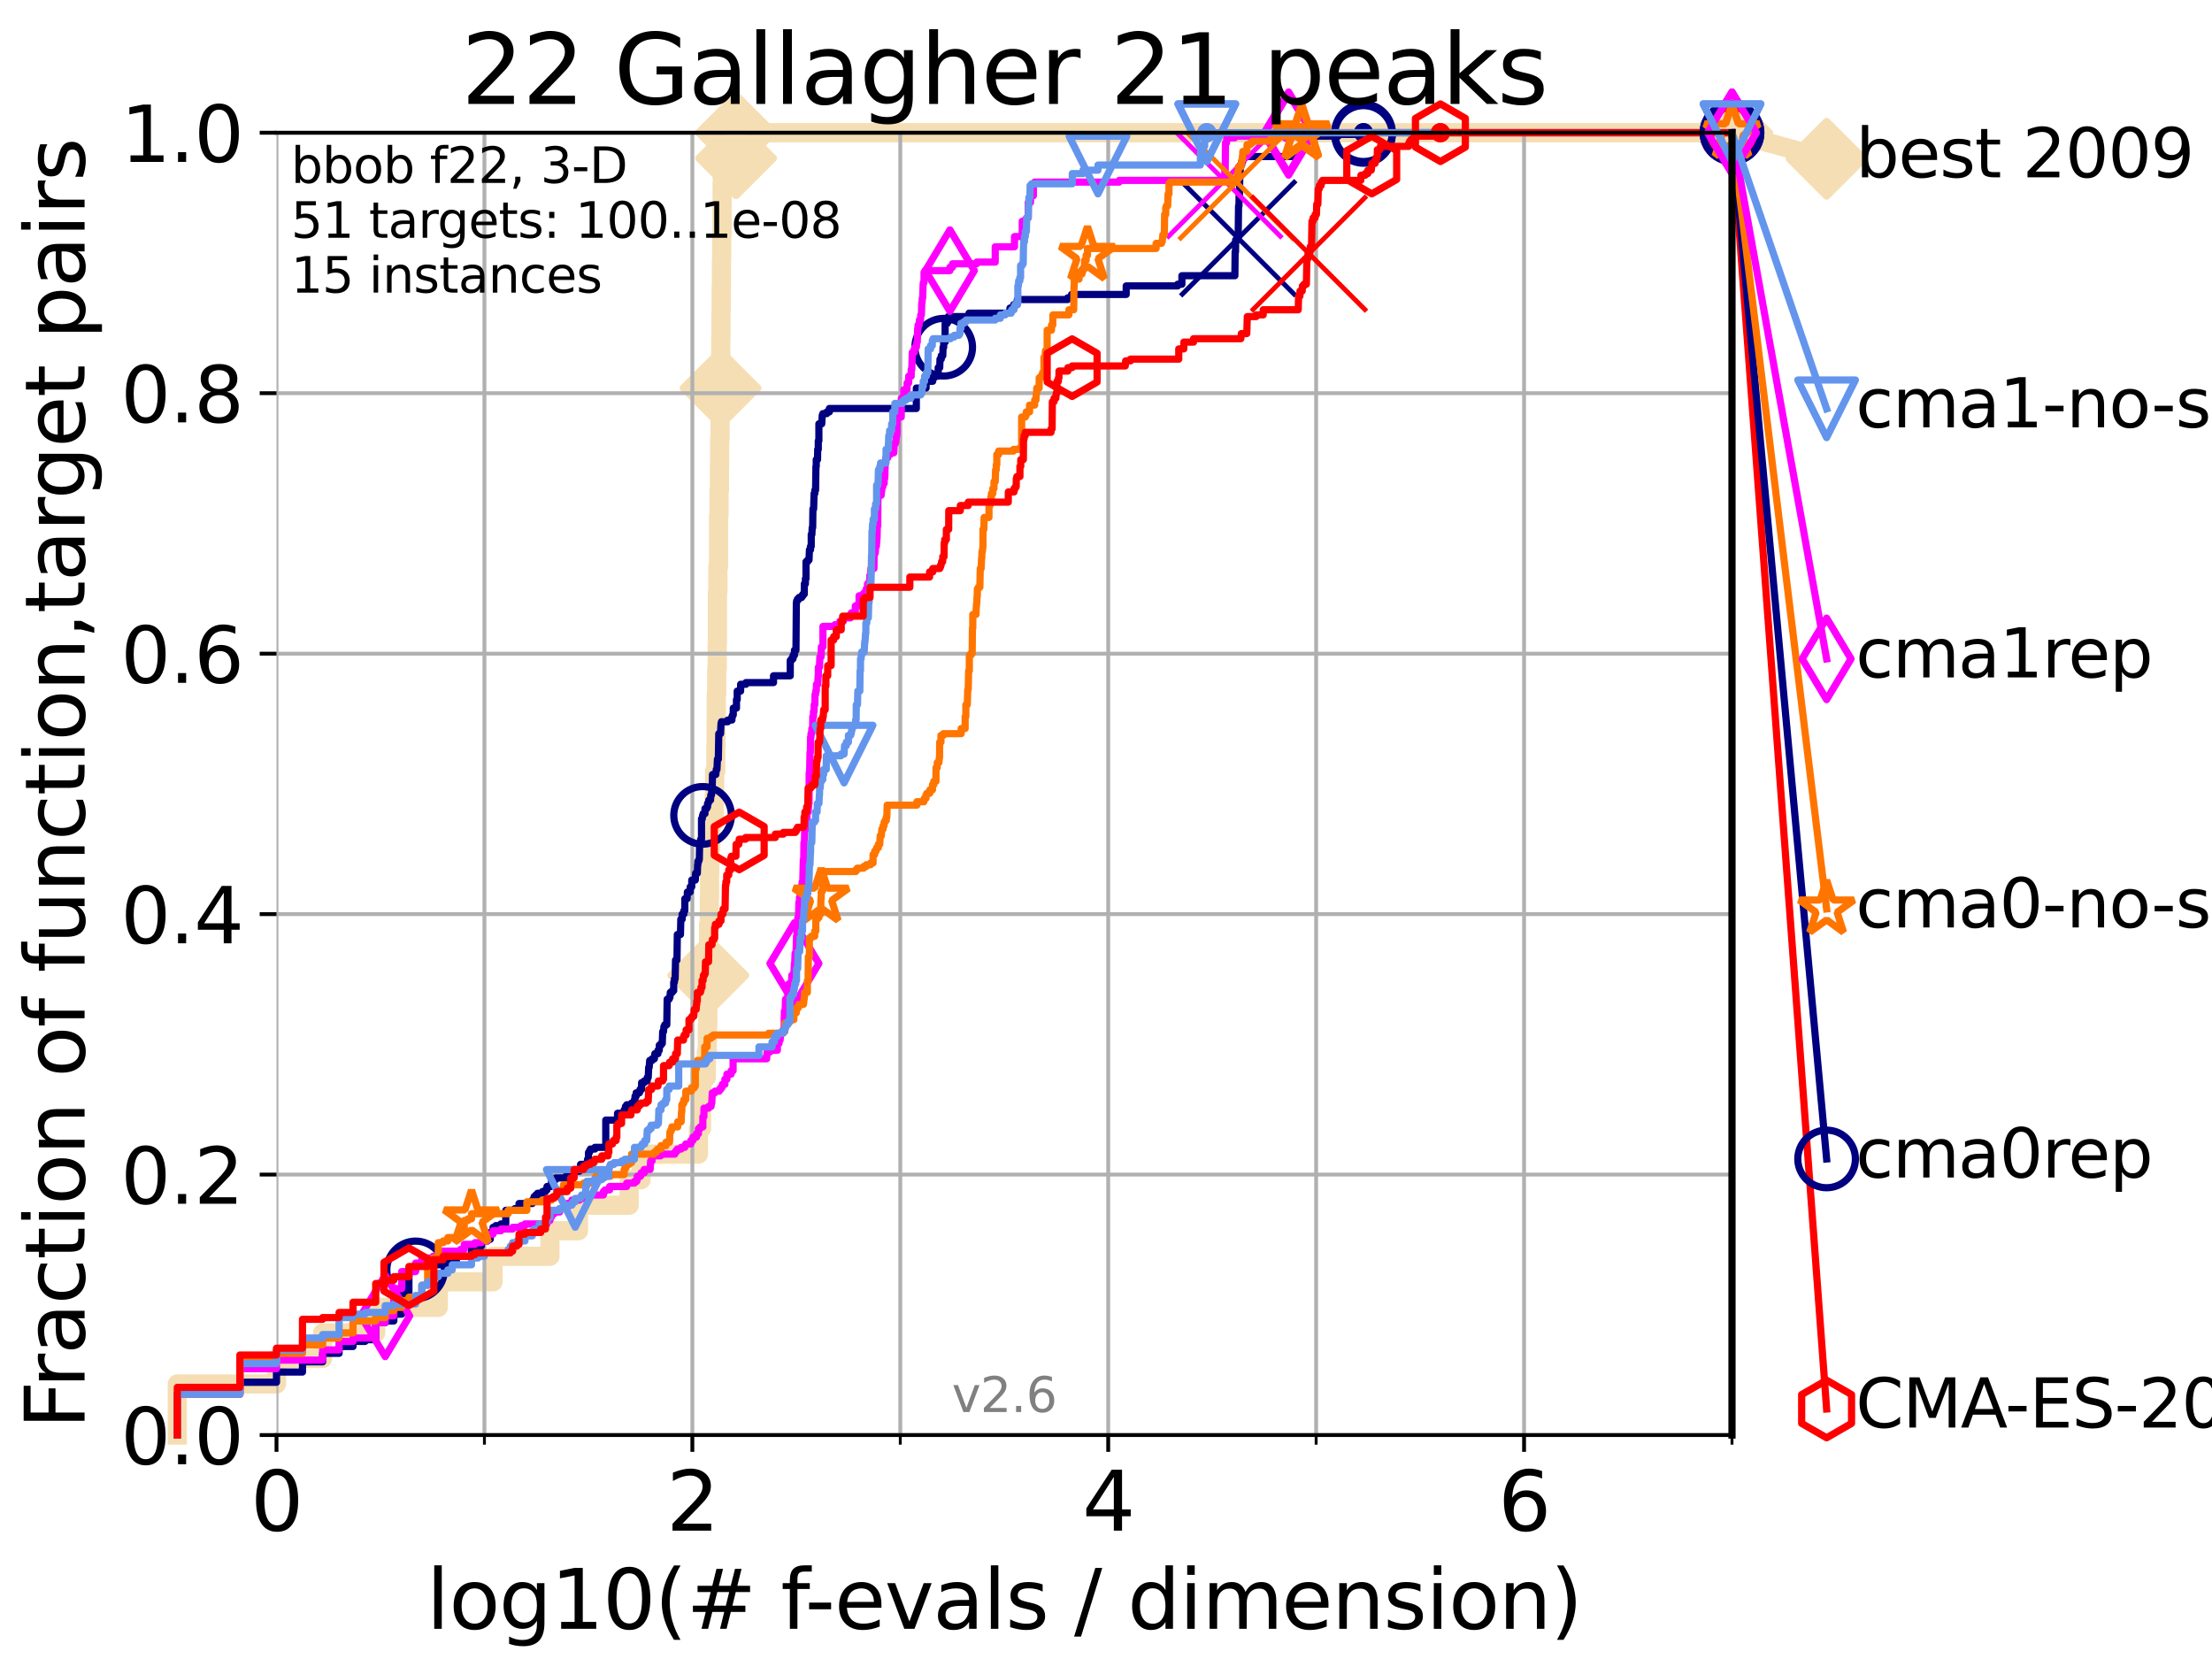 <?xml version="1.0" encoding="utf-8" standalone="no"?>
<!DOCTYPE svg PUBLIC "-//W3C//DTD SVG 1.1//EN"
  "http://www.w3.org/Graphics/SVG/1.1/DTD/svg11.dtd">
<svg xmlns:xlink="http://www.w3.org/1999/xlink" width="460.8pt" height="345.6pt" viewBox="0 0 460.8 345.6" xmlns="http://www.w3.org/2000/svg" version="1.1">
 <defs>
  <style type="text/css">*{stroke-linejoin: round; stroke-linecap: butt}</style>
 </defs>
 <g id="figure_1">
  <g id="patch_1">
   <path d="M 0 345.6 
L 460.8 345.6 
L 460.8 0 
L 0 0 
z
" style="fill: #ffffff"/>
  </g>
  <g id="axes_1">
   <g id="patch_2">
    <path d="M 57.6 298.944 
L 360.806 298.944 
L 360.806 27.648 
L 57.6 27.648 
z
" style="fill: #ffffff"/>
   </g>
   <g id="line2d_1">
    <path d="M 36.933 298.944 
L 36.933 288.305 
L 57.6 288.305 
L 57.6 282.985 
L 67.209 282.985 
L 67.209 277.666 
L 78.267 277.666 
L 78.267 272.346 
L 91.306 272.346 
L 91.306 267.027 
L 102.708 267.027 
L 102.708 261.707 
L 114.571 261.707 
L 114.571 256.388 
L 120.507 256.388 
L 120.507 251.068 
L 131.065 251.068 
L 131.065 245.749 
L 133.546 245.749 
L 133.546 240.429 
L 145.503 240.429 
L 145.503 235.11 
L 146.137 235.11 
L 146.137 229.79 
L 146.194 229.79 
L 146.194 224.471 
L 147.13 224.471 
L 147.13 219.151 
L 147.344 219.151 
L 147.344 213.832 
L 147.45 213.832 
L 147.45 208.512 
L 147.503 208.512 
L 147.503 203.192 
L 147.555 203.192 
L 147.555 197.873 
L 147.608 197.873 
L 147.608 192.553 
L 147.764 192.553 
L 147.764 187.234 
L 147.816 187.234 
L 147.816 181.914 
L 147.868 181.914 
L 147.868 176.595 
L 148.074 176.595 
L 148.074 171.275 
L 148.776 171.275 
L 148.776 165.956 
L 148.874 165.956 
L 148.874 160.636 
L 149.118 160.636 
L 149.118 155.317 
L 149.166 155.317 
L 149.166 149.997 
L 149.214 149.997 
L 149.214 144.678 
L 149.31 144.678 
L 149.31 139.358 
L 149.406 139.358 
L 149.406 134.039 
L 149.453 134.039 
L 149.453 123.4 
L 149.548 123.4 
L 149.548 118.08 
L 149.689 118.08 
L 149.689 107.441 
L 149.783 107.441 
L 149.783 102.121 
L 149.876 102.121 
L 149.876 96.802 
L 149.922 96.802 
L 149.922 91.482 
L 150.015 91.482 
L 150.015 86.163 
L 150.061 86.163 
L 150.061 80.843 
L 150.107 80.843 
L 150.107 75.524 
L 150.152 75.524 
L 150.152 70.204 
L 150.198 70.204 
L 150.198 64.885 
L 150.244 64.885 
L 150.244 59.565 
L 150.289 59.565 
L 150.289 54.246 
L 150.335 54.246 
L 150.335 48.926 
L 150.425 48.926 
L 150.425 38.287 
L 150.47 38.287 
L 150.47 32.968 
L 153.344 32.968 
L 153.344 27.648 
L 360.806 27.648 
" style="fill: none; stroke: #f5deb3; stroke-width: 4; stroke-linecap: square"/>
   </g>
   <g id="line2d_2">
    <defs>
     <path id="ma7ff0fe822" d="M -0 7.778 
L 7.778 0 
L 0 -7.778 
L -7.778 -0 
z
" style="stroke: #f5deb3; stroke-width: 1.5; stroke-linejoin: miter"/>
    </defs>
    <g>
     <use xlink:href="#ma7ff0fe822" x="147.555" y="203.192" style="fill: #f5deb3; stroke: #f5deb3; stroke-width: 1.5; stroke-linejoin: miter"/>
     <use xlink:href="#ma7ff0fe822" x="150.107" y="80.843" style="fill: #f5deb3; stroke: #f5deb3; stroke-width: 1.5; stroke-linejoin: miter"/>
     <use xlink:href="#ma7ff0fe822" x="153.344" y="32.968" style="fill: #f5deb3; stroke: #f5deb3; stroke-width: 1.5; stroke-linejoin: miter"/>
     <use xlink:href="#ma7ff0fe822" x="153.344" y="27.648" style="fill: #f5deb3; stroke: #f5deb3; stroke-width: 1.5; stroke-linejoin: miter"/>
     <use xlink:href="#ma7ff0fe822" x="153.344" y="27.648" style="fill: #f5deb3; stroke: #f5deb3; stroke-width: 1.5; stroke-linejoin: miter"/>
     <use xlink:href="#ma7ff0fe822" x="360.806" y="27.648" style="fill: #f5deb3; stroke: #f5deb3; stroke-width: 1.5; stroke-linejoin: miter"/>
    </g>
   </g>
   <g id="line2d_3">
    <path style="fill: none; stroke: #f5deb3; stroke-width: 4; stroke-linecap: square"/>
    <g/>
   </g>
   <g id="line2d_4">
    <path d="M 360.806 27.648 
L 380.515 33.074 
" style="fill: none; stroke: #f5deb3; stroke-width: 4; stroke-linecap: square"/>
    <g>
     <use xlink:href="#ma7ff0fe822" x="360.806" y="27.648" style="fill: #f5deb3; stroke: #f5deb3; stroke-width: 1.5; stroke-linejoin: miter"/>
     <use xlink:href="#ma7ff0fe822" x="380.515" y="33.074" style="fill: #f5deb3; stroke: #f5deb3; stroke-width: 1.5; stroke-linejoin: miter"/>
    </g>
   </g>
   <g id="matplotlib.axis_1">
    <g id="xtick_1">
     <g id="line2d_5">
      <path d="M 57.6 298.944 
L 57.6 27.648 
" clip-path="url(#p36bbee8784)" style="fill: none; stroke: #b0b0b0; stroke-width: 0.8; stroke-linecap: square"/>
     </g>
     <g id="line2d_6">
      <defs>
       <path id="md5c6b0c278" d="M 0 0 
L 0 3.5 
" style="stroke: #000000; stroke-width: 0.8"/>
      </defs>
      <g>
       <use xlink:href="#md5c6b0c278" x="57.6" y="298.944" style="stroke: #000000; stroke-width: 0.8"/>
      </g>
     </g>
     <g id="text_1">
      <!-- 0 -->
      <g transform="translate(52.192 318.861)scale(0.17 -0.17)">
       <defs>
        <path id="DejaVuSans-30" d="M 2034 4250 
Q 1547 4250 1301 3770 
Q 1056 3291 1056 2328 
Q 1056 1369 1301 889 
Q 1547 409 2034 409 
Q 2525 409 2770 889 
Q 3016 1369 3016 2328 
Q 3016 3291 2770 3770 
Q 2525 4250 2034 4250 
z
M 2034 4750 
Q 2819 4750 3233 4129 
Q 3647 3509 3647 2328 
Q 3647 1150 3233 529 
Q 2819 -91 2034 -91 
Q 1250 -91 836 529 
Q 422 1150 422 2328 
Q 422 3509 836 4129 
Q 1250 4750 2034 4750 
z
" transform="scale(0.016)"/>
       </defs>
       <use xlink:href="#DejaVuSans-30"/>
      </g>
     </g>
    </g>
    <g id="xtick_2">
     <g id="line2d_7">
      <path d="M 144.23 298.944 
L 144.23 27.648 
" clip-path="url(#p36bbee8784)" style="fill: none; stroke: #b0b0b0; stroke-width: 0.8; stroke-linecap: square"/>
     </g>
     <g id="line2d_8">
      <g>
       <use xlink:href="#md5c6b0c278" x="144.23" y="298.944" style="stroke: #000000; stroke-width: 0.8"/>
      </g>
     </g>
     <g id="text_2">
      <!-- 2 -->
      <g transform="translate(138.822 318.861)scale(0.17 -0.17)">
       <defs>
        <path id="DejaVuSans-32" d="M 1228 531 
L 3431 531 
L 3431 0 
L 469 0 
L 469 531 
Q 828 903 1448 1529 
Q 2069 2156 2228 2338 
Q 2531 2678 2651 2914 
Q 2772 3150 2772 3378 
Q 2772 3750 2511 3984 
Q 2250 4219 1831 4219 
Q 1534 4219 1204 4116 
Q 875 4013 500 3803 
L 500 4441 
Q 881 4594 1212 4672 
Q 1544 4750 1819 4750 
Q 2544 4750 2975 4387 
Q 3406 4025 3406 3419 
Q 3406 3131 3298 2873 
Q 3191 2616 2906 2266 
Q 2828 2175 2409 1742 
Q 1991 1309 1228 531 
z
" transform="scale(0.016)"/>
       </defs>
       <use xlink:href="#DejaVuSans-32"/>
      </g>
     </g>
    </g>
    <g id="xtick_3">
     <g id="line2d_9">
      <path d="M 230.861 298.944 
L 230.861 27.648 
" clip-path="url(#p36bbee8784)" style="fill: none; stroke: #b0b0b0; stroke-width: 0.8; stroke-linecap: square"/>
     </g>
     <g id="line2d_10">
      <g>
       <use xlink:href="#md5c6b0c278" x="230.861" y="298.944" style="stroke: #000000; stroke-width: 0.8"/>
      </g>
     </g>
     <g id="text_3">
      <!-- 4 -->
      <g transform="translate(225.453 318.861)scale(0.17 -0.17)">
       <defs>
        <path id="DejaVuSans-34" d="M 2419 4116 
L 825 1625 
L 2419 1625 
L 2419 4116 
z
M 2253 4666 
L 3047 4666 
L 3047 1625 
L 3713 1625 
L 3713 1100 
L 3047 1100 
L 3047 0 
L 2419 0 
L 2419 1100 
L 313 1100 
L 313 1709 
L 2253 4666 
z
" transform="scale(0.016)"/>
       </defs>
       <use xlink:href="#DejaVuSans-34"/>
      </g>
     </g>
    </g>
    <g id="xtick_4">
     <g id="line2d_11">
      <path d="M 317.491 298.944 
L 317.491 27.648 
" clip-path="url(#p36bbee8784)" style="fill: none; stroke: #b0b0b0; stroke-width: 0.8; stroke-linecap: square"/>
     </g>
     <g id="line2d_12">
      <g>
       <use xlink:href="#md5c6b0c278" x="317.491" y="298.944" style="stroke: #000000; stroke-width: 0.8"/>
      </g>
     </g>
     <g id="text_4">
      <!-- 6 -->
      <g transform="translate(312.083 318.861)scale(0.17 -0.17)">
       <defs>
        <path id="DejaVuSans-36" d="M 2113 2584 
Q 1688 2584 1439 2293 
Q 1191 2003 1191 1497 
Q 1191 994 1439 701 
Q 1688 409 2113 409 
Q 2538 409 2786 701 
Q 3034 994 3034 1497 
Q 3034 2003 2786 2293 
Q 2538 2584 2113 2584 
z
M 3366 4563 
L 3366 3988 
Q 3128 4100 2886 4159 
Q 2644 4219 2406 4219 
Q 1781 4219 1451 3797 
Q 1122 3375 1075 2522 
Q 1259 2794 1537 2939 
Q 1816 3084 2150 3084 
Q 2853 3084 3261 2657 
Q 3669 2231 3669 1497 
Q 3669 778 3244 343 
Q 2819 -91 2113 -91 
Q 1303 -91 875 529 
Q 447 1150 447 2328 
Q 447 3434 972 4092 
Q 1497 4750 2381 4750 
Q 2619 4750 2861 4703 
Q 3103 4656 3366 4563 
z
" transform="scale(0.016)"/>
       </defs>
       <use xlink:href="#DejaVuSans-36"/>
      </g>
     </g>
    </g>
    <g id="xtick_5">
     <g id="line2d_13">
      <path d="M 100.915 298.944 
L 100.915 27.648 
" clip-path="url(#p36bbee8784)" style="fill: none; stroke: #b0b0b0; stroke-width: 0.8; stroke-linecap: square"/>
     </g>
     <g id="line2d_14">
      <defs>
       <path id="ma7088443dd" d="M 0 0 
L 0 2 
" style="stroke: #000000; stroke-width: 0.6"/>
      </defs>
      <g>
       <use xlink:href="#ma7088443dd" x="100.915" y="298.944" style="stroke: #000000; stroke-width: 0.6"/>
      </g>
     </g>
    </g>
    <g id="xtick_6">
     <g id="line2d_15">
      <path d="M 187.546 298.944 
L 187.546 27.648 
" clip-path="url(#p36bbee8784)" style="fill: none; stroke: #b0b0b0; stroke-width: 0.8; stroke-linecap: square"/>
     </g>
     <g id="line2d_16">
      <g>
       <use xlink:href="#ma7088443dd" x="187.546" y="298.944" style="stroke: #000000; stroke-width: 0.6"/>
      </g>
     </g>
    </g>
    <g id="xtick_7">
     <g id="line2d_17">
      <path d="M 274.176 298.944 
L 274.176 27.648 
" clip-path="url(#p36bbee8784)" style="fill: none; stroke: #b0b0b0; stroke-width: 0.8; stroke-linecap: square"/>
     </g>
     <g id="line2d_18">
      <g>
       <use xlink:href="#ma7088443dd" x="274.176" y="298.944" style="stroke: #000000; stroke-width: 0.6"/>
      </g>
     </g>
    </g>
    <g id="xtick_8">
     <g id="line2d_19">
      <path d="M 360.806 298.944 
L 360.806 27.648 
" clip-path="url(#p36bbee8784)" style="fill: none; stroke: #b0b0b0; stroke-width: 0.8; stroke-linecap: square"/>
     </g>
     <g id="line2d_20">
      <g>
       <use xlink:href="#ma7088443dd" x="360.806" y="298.944" style="stroke: #000000; stroke-width: 0.6"/>
      </g>
     </g>
    </g>
    <g id="text_5">
     <!-- log10(# f-evals / dimension) -->
     <g transform="translate(88.823 339.314)scale(0.17 -0.17)">
      <defs>
       <path id="DejaVuSans-6c" d="M 603 4863 
L 1178 4863 
L 1178 0 
L 603 0 
L 603 4863 
z
" transform="scale(0.016)"/>
       <path id="DejaVuSans-6f" d="M 1959 3097 
Q 1497 3097 1228 2736 
Q 959 2375 959 1747 
Q 959 1119 1226 758 
Q 1494 397 1959 397 
Q 2419 397 2687 759 
Q 2956 1122 2956 1747 
Q 2956 2369 2687 2733 
Q 2419 3097 1959 3097 
z
M 1959 3584 
Q 2709 3584 3137 3096 
Q 3566 2609 3566 1747 
Q 3566 888 3137 398 
Q 2709 -91 1959 -91 
Q 1206 -91 779 398 
Q 353 888 353 1747 
Q 353 2609 779 3096 
Q 1206 3584 1959 3584 
z
" transform="scale(0.016)"/>
       <path id="DejaVuSans-67" d="M 2906 1791 
Q 2906 2416 2648 2759 
Q 2391 3103 1925 3103 
Q 1463 3103 1205 2759 
Q 947 2416 947 1791 
Q 947 1169 1205 825 
Q 1463 481 1925 481 
Q 2391 481 2648 825 
Q 2906 1169 2906 1791 
z
M 3481 434 
Q 3481 -459 3084 -895 
Q 2688 -1331 1869 -1331 
Q 1566 -1331 1297 -1286 
Q 1028 -1241 775 -1147 
L 775 -588 
Q 1028 -725 1275 -790 
Q 1522 -856 1778 -856 
Q 2344 -856 2625 -561 
Q 2906 -266 2906 331 
L 2906 616 
Q 2728 306 2450 153 
Q 2172 0 1784 0 
Q 1141 0 747 490 
Q 353 981 353 1791 
Q 353 2603 747 3093 
Q 1141 3584 1784 3584 
Q 2172 3584 2450 3431 
Q 2728 3278 2906 2969 
L 2906 3500 
L 3481 3500 
L 3481 434 
z
" transform="scale(0.016)"/>
       <path id="DejaVuSans-31" d="M 794 531 
L 1825 531 
L 1825 4091 
L 703 3866 
L 703 4441 
L 1819 4666 
L 2450 4666 
L 2450 531 
L 3481 531 
L 3481 0 
L 794 0 
L 794 531 
z
" transform="scale(0.016)"/>
       <path id="DejaVuSans-28" d="M 1984 4856 
Q 1566 4138 1362 3434 
Q 1159 2731 1159 2009 
Q 1159 1288 1364 580 
Q 1569 -128 1984 -844 
L 1484 -844 
Q 1016 -109 783 600 
Q 550 1309 550 2009 
Q 550 2706 781 3412 
Q 1013 4119 1484 4856 
L 1984 4856 
z
" transform="scale(0.016)"/>
       <path id="DejaVuSans-23" d="M 3272 2816 
L 2363 2816 
L 2100 1772 
L 3016 1772 
L 3272 2816 
z
M 2803 4594 
L 2478 3297 
L 3391 3297 
L 3719 4594 
L 4219 4594 
L 3897 3297 
L 4872 3297 
L 4872 2816 
L 3775 2816 
L 3519 1772 
L 4513 1772 
L 4513 1294 
L 3397 1294 
L 3072 0 
L 2572 0 
L 2894 1294 
L 1978 1294 
L 1656 0 
L 1153 0 
L 1478 1294 
L 494 1294 
L 494 1772 
L 1594 1772 
L 1856 2816 
L 850 2816 
L 850 3297 
L 1978 3297 
L 2297 4594 
L 2803 4594 
z
" transform="scale(0.016)"/>
       <path id="DejaVuSans-20" transform="scale(0.016)"/>
       <path id="DejaVuSans-66" d="M 2375 4863 
L 2375 4384 
L 1825 4384 
Q 1516 4384 1395 4259 
Q 1275 4134 1275 3809 
L 1275 3500 
L 2222 3500 
L 2222 3053 
L 1275 3053 
L 1275 0 
L 697 0 
L 697 3053 
L 147 3053 
L 147 3500 
L 697 3500 
L 697 3744 
Q 697 4328 969 4595 
Q 1241 4863 1831 4863 
L 2375 4863 
z
" transform="scale(0.016)"/>
       <path id="DejaVuSans-2d" d="M 313 2009 
L 1997 2009 
L 1997 1497 
L 313 1497 
L 313 2009 
z
" transform="scale(0.016)"/>
       <path id="DejaVuSans-65" d="M 3597 1894 
L 3597 1613 
L 953 1613 
Q 991 1019 1311 708 
Q 1631 397 2203 397 
Q 2534 397 2845 478 
Q 3156 559 3463 722 
L 3463 178 
Q 3153 47 2828 -22 
Q 2503 -91 2169 -91 
Q 1331 -91 842 396 
Q 353 884 353 1716 
Q 353 2575 817 3079 
Q 1281 3584 2069 3584 
Q 2775 3584 3186 3129 
Q 3597 2675 3597 1894 
z
M 3022 2063 
Q 3016 2534 2758 2815 
Q 2500 3097 2075 3097 
Q 1594 3097 1305 2825 
Q 1016 2553 972 2059 
L 3022 2063 
z
" transform="scale(0.016)"/>
       <path id="DejaVuSans-76" d="M 191 3500 
L 800 3500 
L 1894 563 
L 2988 3500 
L 3597 3500 
L 2284 0 
L 1503 0 
L 191 3500 
z
" transform="scale(0.016)"/>
       <path id="DejaVuSans-61" d="M 2194 1759 
Q 1497 1759 1228 1600 
Q 959 1441 959 1056 
Q 959 750 1161 570 
Q 1363 391 1709 391 
Q 2188 391 2477 730 
Q 2766 1069 2766 1631 
L 2766 1759 
L 2194 1759 
z
M 3341 1997 
L 3341 0 
L 2766 0 
L 2766 531 
Q 2569 213 2275 61 
Q 1981 -91 1556 -91 
Q 1019 -91 701 211 
Q 384 513 384 1019 
Q 384 1609 779 1909 
Q 1175 2209 1959 2209 
L 2766 2209 
L 2766 2266 
Q 2766 2663 2505 2880 
Q 2244 3097 1772 3097 
Q 1472 3097 1187 3025 
Q 903 2953 641 2809 
L 641 3341 
Q 956 3463 1253 3523 
Q 1550 3584 1831 3584 
Q 2591 3584 2966 3190 
Q 3341 2797 3341 1997 
z
" transform="scale(0.016)"/>
       <path id="DejaVuSans-73" d="M 2834 3397 
L 2834 2853 
Q 2591 2978 2328 3040 
Q 2066 3103 1784 3103 
Q 1356 3103 1142 2972 
Q 928 2841 928 2578 
Q 928 2378 1081 2264 
Q 1234 2150 1697 2047 
L 1894 2003 
Q 2506 1872 2764 1633 
Q 3022 1394 3022 966 
Q 3022 478 2636 193 
Q 2250 -91 1575 -91 
Q 1294 -91 989 -36 
Q 684 19 347 128 
L 347 722 
Q 666 556 975 473 
Q 1284 391 1588 391 
Q 1994 391 2212 530 
Q 2431 669 2431 922 
Q 2431 1156 2273 1281 
Q 2116 1406 1581 1522 
L 1381 1569 
Q 847 1681 609 1914 
Q 372 2147 372 2553 
Q 372 3047 722 3315 
Q 1072 3584 1716 3584 
Q 2034 3584 2315 3537 
Q 2597 3491 2834 3397 
z
" transform="scale(0.016)"/>
       <path id="DejaVuSans-2f" d="M 1625 4666 
L 2156 4666 
L 531 -594 
L 0 -594 
L 1625 4666 
z
" transform="scale(0.016)"/>
       <path id="DejaVuSans-64" d="M 2906 2969 
L 2906 4863 
L 3481 4863 
L 3481 0 
L 2906 0 
L 2906 525 
Q 2725 213 2448 61 
Q 2172 -91 1784 -91 
Q 1150 -91 751 415 
Q 353 922 353 1747 
Q 353 2572 751 3078 
Q 1150 3584 1784 3584 
Q 2172 3584 2448 3432 
Q 2725 3281 2906 2969 
z
M 947 1747 
Q 947 1113 1208 752 
Q 1469 391 1925 391 
Q 2381 391 2643 752 
Q 2906 1113 2906 1747 
Q 2906 2381 2643 2742 
Q 2381 3103 1925 3103 
Q 1469 3103 1208 2742 
Q 947 2381 947 1747 
z
" transform="scale(0.016)"/>
       <path id="DejaVuSans-69" d="M 603 3500 
L 1178 3500 
L 1178 0 
L 603 0 
L 603 3500 
z
M 603 4863 
L 1178 4863 
L 1178 4134 
L 603 4134 
L 603 4863 
z
" transform="scale(0.016)"/>
       <path id="DejaVuSans-6d" d="M 3328 2828 
Q 3544 3216 3844 3400 
Q 4144 3584 4550 3584 
Q 5097 3584 5394 3201 
Q 5691 2819 5691 2113 
L 5691 0 
L 5113 0 
L 5113 2094 
Q 5113 2597 4934 2840 
Q 4756 3084 4391 3084 
Q 3944 3084 3684 2787 
Q 3425 2491 3425 1978 
L 3425 0 
L 2847 0 
L 2847 2094 
Q 2847 2600 2669 2842 
Q 2491 3084 2119 3084 
Q 1678 3084 1418 2786 
Q 1159 2488 1159 1978 
L 1159 0 
L 581 0 
L 581 3500 
L 1159 3500 
L 1159 2956 
Q 1356 3278 1631 3431 
Q 1906 3584 2284 3584 
Q 2666 3584 2933 3390 
Q 3200 3197 3328 2828 
z
" transform="scale(0.016)"/>
       <path id="DejaVuSans-6e" d="M 3513 2113 
L 3513 0 
L 2938 0 
L 2938 2094 
Q 2938 2591 2744 2837 
Q 2550 3084 2163 3084 
Q 1697 3084 1428 2787 
Q 1159 2491 1159 1978 
L 1159 0 
L 581 0 
L 581 3500 
L 1159 3500 
L 1159 2956 
Q 1366 3272 1645 3428 
Q 1925 3584 2291 3584 
Q 2894 3584 3203 3211 
Q 3513 2838 3513 2113 
z
" transform="scale(0.016)"/>
       <path id="DejaVuSans-29" d="M 513 4856 
L 1013 4856 
Q 1481 4119 1714 3412 
Q 1947 2706 1947 2009 
Q 1947 1309 1714 600 
Q 1481 -109 1013 -844 
L 513 -844 
Q 928 -128 1133 580 
Q 1338 1288 1338 2009 
Q 1338 2731 1133 3434 
Q 928 4138 513 4856 
z
" transform="scale(0.016)"/>
      </defs>
      <use xlink:href="#DejaVuSans-6c"/>
      <use xlink:href="#DejaVuSans-6f" x="27.783"/>
      <use xlink:href="#DejaVuSans-67" x="88.965"/>
      <use xlink:href="#DejaVuSans-31" x="152.441"/>
      <use xlink:href="#DejaVuSans-30" x="216.064"/>
      <use xlink:href="#DejaVuSans-28" x="279.688"/>
      <use xlink:href="#DejaVuSans-23" x="318.701"/>
      <use xlink:href="#DejaVuSans-20" x="402.49"/>
      <use xlink:href="#DejaVuSans-66" x="434.277"/>
      <use xlink:href="#DejaVuSans-2d" x="463.982"/>
      <use xlink:href="#DejaVuSans-65" x="500.066"/>
      <use xlink:href="#DejaVuSans-76" x="561.59"/>
      <use xlink:href="#DejaVuSans-61" x="620.77"/>
      <use xlink:href="#DejaVuSans-6c" x="682.049"/>
      <use xlink:href="#DejaVuSans-73" x="709.832"/>
      <use xlink:href="#DejaVuSans-20" x="761.932"/>
      <use xlink:href="#DejaVuSans-2f" x="793.719"/>
      <use xlink:href="#DejaVuSans-20" x="827.41"/>
      <use xlink:href="#DejaVuSans-64" x="859.197"/>
      <use xlink:href="#DejaVuSans-69" x="922.674"/>
      <use xlink:href="#DejaVuSans-6d" x="950.457"/>
      <use xlink:href="#DejaVuSans-65" x="1047.869"/>
      <use xlink:href="#DejaVuSans-6e" x="1109.393"/>
      <use xlink:href="#DejaVuSans-73" x="1172.771"/>
      <use xlink:href="#DejaVuSans-69" x="1224.871"/>
      <use xlink:href="#DejaVuSans-6f" x="1252.654"/>
      <use xlink:href="#DejaVuSans-6e" x="1313.836"/>
      <use xlink:href="#DejaVuSans-29" x="1377.215"/>
     </g>
    </g>
   </g>
   <g id="matplotlib.axis_2">
    <g id="ytick_1">
     <g id="line2d_21">
      <path d="M 57.6 298.944 
L 360.806 298.944 
" clip-path="url(#p36bbee8784)" style="fill: none; stroke: #b0b0b0; stroke-width: 0.8; stroke-linecap: square"/>
     </g>
     <g id="line2d_22">
      <defs>
       <path id="mf580eadbbc" d="M 0 0 
L -3.5 0 
" style="stroke: #000000; stroke-width: 0.8"/>
      </defs>
      <g>
       <use xlink:href="#mf580eadbbc" x="57.6" y="298.944" style="stroke: #000000; stroke-width: 0.8"/>
      </g>
     </g>
     <g id="text_6">
      <!-- 0.0 -->
      <g transform="translate(25.155 305.023)scale(0.16 -0.16)">
       <defs>
        <path id="DejaVuSans-2e" d="M 684 794 
L 1344 794 
L 1344 0 
L 684 0 
L 684 794 
z
" transform="scale(0.016)"/>
       </defs>
       <use xlink:href="#DejaVuSans-30"/>
       <use xlink:href="#DejaVuSans-2e" x="63.623"/>
       <use xlink:href="#DejaVuSans-30" x="95.41"/>
      </g>
     </g>
    </g>
    <g id="ytick_2">
     <g id="line2d_23">
      <path d="M 57.6 244.685 
L 360.806 244.685 
" clip-path="url(#p36bbee8784)" style="fill: none; stroke: #b0b0b0; stroke-width: 0.8; stroke-linecap: square"/>
     </g>
     <g id="line2d_24">
      <g>
       <use xlink:href="#mf580eadbbc" x="57.6" y="244.685" style="stroke: #000000; stroke-width: 0.8"/>
      </g>
     </g>
     <g id="text_7">
      <!-- 0.2 -->
      <g transform="translate(25.155 250.764)scale(0.16 -0.16)">
       <use xlink:href="#DejaVuSans-30"/>
       <use xlink:href="#DejaVuSans-2e" x="63.623"/>
       <use xlink:href="#DejaVuSans-32" x="95.41"/>
      </g>
     </g>
    </g>
    <g id="ytick_3">
     <g id="line2d_25">
      <path d="M 57.6 190.426 
L 360.806 190.426 
" clip-path="url(#p36bbee8784)" style="fill: none; stroke: #b0b0b0; stroke-width: 0.8; stroke-linecap: square"/>
     </g>
     <g id="line2d_26">
      <g>
       <use xlink:href="#mf580eadbbc" x="57.6" y="190.426" style="stroke: #000000; stroke-width: 0.8"/>
      </g>
     </g>
     <g id="text_8">
      <!-- 0.4 -->
      <g transform="translate(25.155 196.504)scale(0.16 -0.16)">
       <use xlink:href="#DejaVuSans-30"/>
       <use xlink:href="#DejaVuSans-2e" x="63.623"/>
       <use xlink:href="#DejaVuSans-34" x="95.41"/>
      </g>
     </g>
    </g>
    <g id="ytick_4">
     <g id="line2d_27">
      <path d="M 57.6 136.166 
L 360.806 136.166 
" clip-path="url(#p36bbee8784)" style="fill: none; stroke: #b0b0b0; stroke-width: 0.8; stroke-linecap: square"/>
     </g>
     <g id="line2d_28">
      <g>
       <use xlink:href="#mf580eadbbc" x="57.6" y="136.166" style="stroke: #000000; stroke-width: 0.8"/>
      </g>
     </g>
     <g id="text_9">
      <!-- 0.6 -->
      <g transform="translate(25.155 142.245)scale(0.16 -0.16)">
       <use xlink:href="#DejaVuSans-30"/>
       <use xlink:href="#DejaVuSans-2e" x="63.623"/>
       <use xlink:href="#DejaVuSans-36" x="95.41"/>
      </g>
     </g>
    </g>
    <g id="ytick_5">
     <g id="line2d_29">
      <path d="M 57.6 81.907 
L 360.806 81.907 
" clip-path="url(#p36bbee8784)" style="fill: none; stroke: #b0b0b0; stroke-width: 0.8; stroke-linecap: square"/>
     </g>
     <g id="line2d_30">
      <g>
       <use xlink:href="#mf580eadbbc" x="57.6" y="81.907" style="stroke: #000000; stroke-width: 0.8"/>
      </g>
     </g>
     <g id="text_10">
      <!-- 0.8 -->
      <g transform="translate(25.155 87.986)scale(0.16 -0.16)">
       <defs>
        <path id="DejaVuSans-38" d="M 2034 2216 
Q 1584 2216 1326 1975 
Q 1069 1734 1069 1313 
Q 1069 891 1326 650 
Q 1584 409 2034 409 
Q 2484 409 2743 651 
Q 3003 894 3003 1313 
Q 3003 1734 2745 1975 
Q 2488 2216 2034 2216 
z
M 1403 2484 
Q 997 2584 770 2862 
Q 544 3141 544 3541 
Q 544 4100 942 4425 
Q 1341 4750 2034 4750 
Q 2731 4750 3128 4425 
Q 3525 4100 3525 3541 
Q 3525 3141 3298 2862 
Q 3072 2584 2669 2484 
Q 3125 2378 3379 2068 
Q 3634 1759 3634 1313 
Q 3634 634 3220 271 
Q 2806 -91 2034 -91 
Q 1263 -91 848 271 
Q 434 634 434 1313 
Q 434 1759 690 2068 
Q 947 2378 1403 2484 
z
M 1172 3481 
Q 1172 3119 1398 2916 
Q 1625 2713 2034 2713 
Q 2441 2713 2670 2916 
Q 2900 3119 2900 3481 
Q 2900 3844 2670 4047 
Q 2441 4250 2034 4250 
Q 1625 4250 1398 4047 
Q 1172 3844 1172 3481 
z
" transform="scale(0.016)"/>
       </defs>
       <use xlink:href="#DejaVuSans-30"/>
       <use xlink:href="#DejaVuSans-2e" x="63.623"/>
       <use xlink:href="#DejaVuSans-38" x="95.41"/>
      </g>
     </g>
    </g>
    <g id="ytick_6">
     <g id="line2d_31">
      <path d="M 57.6 27.648 
L 360.806 27.648 
" clip-path="url(#p36bbee8784)" style="fill: none; stroke: #b0b0b0; stroke-width: 0.8; stroke-linecap: square"/>
     </g>
     <g id="line2d_32">
      <g>
       <use xlink:href="#mf580eadbbc" x="57.6" y="27.648" style="stroke: #000000; stroke-width: 0.8"/>
      </g>
     </g>
     <g id="text_11">
      <!-- 1.0 -->
      <g transform="translate(25.155 33.727)scale(0.16 -0.16)">
       <use xlink:href="#DejaVuSans-31"/>
       <use xlink:href="#DejaVuSans-2e" x="63.623"/>
       <use xlink:href="#DejaVuSans-30" x="95.41"/>
      </g>
     </g>
    </g>
    <g id="text_12">
     <!-- Fraction of function,target pairs -->
     <g transform="translate(17.62 297.681)rotate(-90)scale(0.17 -0.17)">
      <defs>
       <path id="DejaVuSans-46" d="M 628 4666 
L 3309 4666 
L 3309 4134 
L 1259 4134 
L 1259 2759 
L 3109 2759 
L 3109 2228 
L 1259 2228 
L 1259 0 
L 628 0 
L 628 4666 
z
" transform="scale(0.016)"/>
       <path id="DejaVuSans-72" d="M 2631 2963 
Q 2534 3019 2420 3045 
Q 2306 3072 2169 3072 
Q 1681 3072 1420 2755 
Q 1159 2438 1159 1844 
L 1159 0 
L 581 0 
L 581 3500 
L 1159 3500 
L 1159 2956 
Q 1341 3275 1631 3429 
Q 1922 3584 2338 3584 
Q 2397 3584 2469 3576 
Q 2541 3569 2628 3553 
L 2631 2963 
z
" transform="scale(0.016)"/>
       <path id="DejaVuSans-63" d="M 3122 3366 
L 3122 2828 
Q 2878 2963 2633 3030 
Q 2388 3097 2138 3097 
Q 1578 3097 1268 2742 
Q 959 2388 959 1747 
Q 959 1106 1268 751 
Q 1578 397 2138 397 
Q 2388 397 2633 464 
Q 2878 531 3122 666 
L 3122 134 
Q 2881 22 2623 -34 
Q 2366 -91 2075 -91 
Q 1284 -91 818 406 
Q 353 903 353 1747 
Q 353 2603 823 3093 
Q 1294 3584 2113 3584 
Q 2378 3584 2631 3529 
Q 2884 3475 3122 3366 
z
" transform="scale(0.016)"/>
       <path id="DejaVuSans-74" d="M 1172 4494 
L 1172 3500 
L 2356 3500 
L 2356 3053 
L 1172 3053 
L 1172 1153 
Q 1172 725 1289 603 
Q 1406 481 1766 481 
L 2356 481 
L 2356 0 
L 1766 0 
Q 1100 0 847 248 
Q 594 497 594 1153 
L 594 3053 
L 172 3053 
L 172 3500 
L 594 3500 
L 594 4494 
L 1172 4494 
z
" transform="scale(0.016)"/>
       <path id="DejaVuSans-75" d="M 544 1381 
L 544 3500 
L 1119 3500 
L 1119 1403 
Q 1119 906 1312 657 
Q 1506 409 1894 409 
Q 2359 409 2629 706 
Q 2900 1003 2900 1516 
L 2900 3500 
L 3475 3500 
L 3475 0 
L 2900 0 
L 2900 538 
Q 2691 219 2414 64 
Q 2138 -91 1772 -91 
Q 1169 -91 856 284 
Q 544 659 544 1381 
z
M 1991 3584 
L 1991 3584 
z
" transform="scale(0.016)"/>
       <path id="DejaVuSans-2c" d="M 750 794 
L 1409 794 
L 1409 256 
L 897 -744 
L 494 -744 
L 750 256 
L 750 794 
z
" transform="scale(0.016)"/>
       <path id="DejaVuSans-70" d="M 1159 525 
L 1159 -1331 
L 581 -1331 
L 581 3500 
L 1159 3500 
L 1159 2969 
Q 1341 3281 1617 3432 
Q 1894 3584 2278 3584 
Q 2916 3584 3314 3078 
Q 3713 2572 3713 1747 
Q 3713 922 3314 415 
Q 2916 -91 2278 -91 
Q 1894 -91 1617 61 
Q 1341 213 1159 525 
z
M 3116 1747 
Q 3116 2381 2855 2742 
Q 2594 3103 2138 3103 
Q 1681 3103 1420 2742 
Q 1159 2381 1159 1747 
Q 1159 1113 1420 752 
Q 1681 391 2138 391 
Q 2594 391 2855 752 
Q 3116 1113 3116 1747 
z
" transform="scale(0.016)"/>
      </defs>
      <use xlink:href="#DejaVuSans-46"/>
      <use xlink:href="#DejaVuSans-72" x="50.27"/>
      <use xlink:href="#DejaVuSans-61" x="91.383"/>
      <use xlink:href="#DejaVuSans-63" x="152.662"/>
      <use xlink:href="#DejaVuSans-74" x="207.643"/>
      <use xlink:href="#DejaVuSans-69" x="246.852"/>
      <use xlink:href="#DejaVuSans-6f" x="274.635"/>
      <use xlink:href="#DejaVuSans-6e" x="335.816"/>
      <use xlink:href="#DejaVuSans-20" x="399.195"/>
      <use xlink:href="#DejaVuSans-6f" x="430.982"/>
      <use xlink:href="#DejaVuSans-66" x="492.164"/>
      <use xlink:href="#DejaVuSans-20" x="527.369"/>
      <use xlink:href="#DejaVuSans-66" x="559.156"/>
      <use xlink:href="#DejaVuSans-75" x="594.361"/>
      <use xlink:href="#DejaVuSans-6e" x="657.74"/>
      <use xlink:href="#DejaVuSans-63" x="721.119"/>
      <use xlink:href="#DejaVuSans-74" x="776.1"/>
      <use xlink:href="#DejaVuSans-69" x="815.309"/>
      <use xlink:href="#DejaVuSans-6f" x="843.092"/>
      <use xlink:href="#DejaVuSans-6e" x="904.273"/>
      <use xlink:href="#DejaVuSans-2c" x="967.652"/>
      <use xlink:href="#DejaVuSans-74" x="999.439"/>
      <use xlink:href="#DejaVuSans-61" x="1038.648"/>
      <use xlink:href="#DejaVuSans-72" x="1099.928"/>
      <use xlink:href="#DejaVuSans-67" x="1139.291"/>
      <use xlink:href="#DejaVuSans-65" x="1202.768"/>
      <use xlink:href="#DejaVuSans-74" x="1264.291"/>
      <use xlink:href="#DejaVuSans-20" x="1303.5"/>
      <use xlink:href="#DejaVuSans-70" x="1335.287"/>
      <use xlink:href="#DejaVuSans-61" x="1398.764"/>
      <use xlink:href="#DejaVuSans-69" x="1460.043"/>
      <use xlink:href="#DejaVuSans-72" x="1487.826"/>
      <use xlink:href="#DejaVuSans-73" x="1528.939"/>
     </g>
    </g>
   </g>
   <g id="line2d_33">
    <defs>
     <path id="mecba3a4ec6" d="M 0 1.5 
C 0.398 1.5 0.779 1.342 1.061 1.061 
C 1.342 0.779 1.5 0.398 1.5 0 
C 1.5 -0.398 1.342 -0.779 1.061 -1.061 
C 0.779 -1.342 0.398 -1.5 0 -1.5 
C -0.398 -1.5 -0.779 -1.342 -1.061 -1.061 
C -1.342 -0.779 -1.5 -0.398 -1.5 0 
C -1.5 0.398 -1.342 0.779 -1.061 1.061 
C -0.779 1.342 -0.398 1.5 0 1.5 
z
" style="stroke: #f5deb3"/>
    </defs>
    <g>
     <use xlink:href="#mecba3a4ec6" x="153.344" y="27.648" style="fill: #f5deb3; stroke: #f5deb3"/>
     <use xlink:href="#mecba3a4ec6" x="153.344" y="27.648" style="fill: #f5deb3; stroke: #f5deb3"/>
    </g>
   </g>
   <g id="line2d_34">
    <defs>
     <path id="m279a9389c0" d="M 0 1.5 
C 0.398 1.5 0.779 1.342 1.061 1.061 
C 1.342 0.779 1.5 0.398 1.5 0 
C 1.5 -0.398 1.342 -0.779 1.061 -1.061 
C 0.779 -1.342 0.398 -1.5 0 -1.5 
C -0.398 -1.5 -0.779 -1.342 -1.061 -1.061 
C -1.342 -0.779 -1.5 -0.398 -1.5 0 
C -1.5 0.398 -1.342 0.779 -1.061 1.061 
C -0.779 1.342 -0.398 1.5 0 1.5 
z
" style="stroke: #000080"/>
    </defs>
    <g>
     <use xlink:href="#m279a9389c0" x="284.041" y="27.648" style="fill: #000080; stroke: #000080"/>
     <use xlink:href="#m279a9389c0" x="284.041" y="27.648" style="fill: #000080; stroke: #000080"/>
    </g>
   </g>
   <g id="line2d_35">
    <path d="M 36.933 298.944 
L 36.933 290.433 
L 49.973 290.433 
L 49.973 287.95 
L 57.6 287.95 
L 57.6 285.822 
L 63.012 285.822 
L 63.012 283.695 
L 67.209 283.695 
L 67.209 281.922 
L 70.639 281.922 
L 70.639 280.503 
L 73.539 280.503 
L 73.539 279.439 
L 76.051 279.439 
L 76.051 279.084 
L 78.267 279.084 
L 78.267 275.538 
L 80.249 275.538 
L 80.249 275.183 
L 82.042 275.183 
L 82.042 273.765 
L 83.678 273.765 
L 83.678 269.155 
L 85.184 269.155 
L 85.184 264.544 
L 86.578 264.544 
L 86.578 263.48 
L 92.323 263.48 
L 92.323 263.126 
L 95.081 263.126 
L 95.081 261.707 
L 98.223 261.707 
L 98.223 259.579 
L 100.277 259.579 
L 100.277 258.516 
L 101.532 258.516 
L 101.532 258.161 
L 102.129 258.161 
L 102.129 256.742 
L 102.708 256.742 
L 102.708 255.678 
L 103.27 255.678 
L 103.27 255.324 
L 104.345 255.324 
L 104.345 254.969 
L 105.362 254.969 
L 105.362 252.132 
L 107.245 252.132 
L 107.245 251.778 
L 108.12 251.778 
L 108.12 250.714 
L 110.897 250.714 
L 110.897 250.004 
L 111.262 250.004 
L 111.262 249.295 
L 111.621 249.295 
L 111.621 248.94 
L 111.972 248.94 
L 111.972 248.586 
L 112.989 248.586 
L 112.989 248.231 
L 113.638 248.231 
L 113.638 247.877 
L 113.954 247.877 
L 113.954 247.167 
L 114.872 247.167 
L 114.872 245.749 
L 115.747 245.749 
L 115.747 245.394 
L 117.9 245.394 
L 117.9 245.039 
L 118.647 245.039 
L 118.647 243.976 
L 120.727 243.976 
L 120.727 243.621 
L 120.944 243.621 
L 120.944 242.557 
L 122.199 242.557 
L 122.199 242.202 
L 122.4 242.202 
L 122.4 241.493 
L 122.599 241.493 
L 122.599 240.075 
L 122.796 240.075 
L 122.796 239.72 
L 122.991 239.72 
L 122.991 239.365 
L 123.936 239.365 
L 123.936 239.011 
L 126.193 239.011 
L 126.193 233.336 
L 128.499 233.336 
L 128.499 232.982 
L 128.643 232.982 
L 128.643 231.918 
L 129.893 231.918 
L 129.893 231.563 
L 130.027 231.563 
L 130.027 231.209 
L 130.292 231.209 
L 130.292 230.499 
L 130.553 230.499 
L 130.553 230.145 
L 131.564 230.145 
L 131.564 229.79 
L 132.169 229.79 
L 132.169 229.081 
L 132.287 229.081 
L 132.287 228.372 
L 132.523 228.372 
L 132.523 227.662 
L 133.211 227.662 
L 133.211 227.308 
L 133.323 227.308 
L 133.323 226.953 
L 133.656 226.953 
L 133.656 225.534 
L 134.198 225.534 
L 134.198 225.18 
L 134.829 225.18 
L 134.829 224.471 
L 135.034 224.471 
L 135.136 222.343 
L 135.238 222.343 
L 135.339 220.924 
L 135.835 220.924 
L 135.835 220.57 
L 136.319 220.57 
L 136.414 219.506 
L 137.067 219.506 
L 137.067 218.796 
L 137.341 218.796 
L 137.341 217.733 
L 137.699 217.733 
L 137.699 217.378 
L 137.963 217.378 
L 138.051 214.895 
L 138.224 214.895 
L 138.31 213.832 
L 138.481 213.832 
L 138.481 213.477 
L 138.902 213.477 
L 138.985 208.157 
L 139.395 208.157 
L 139.395 207.803 
L 139.556 207.803 
L 139.637 206.739 
L 140.033 206.739 
L 140.033 206.384 
L 140.344 206.384 
L 140.344 204.611 
L 140.497 204.611 
L 140.497 203.902 
L 140.65 203.902 
L 140.725 200.001 
L 141.025 200.001 
L 141.099 194.681 
L 141.754 194.681 
L 141.826 191.49 
L 142.109 191.49 
L 142.109 190.426 
L 142.456 190.426 
L 142.456 189.716 
L 142.662 189.716 
L 142.662 187.234 
L 143.133 187.234 
L 143.199 185.815 
L 143.786 185.815 
L 143.786 184.751 
L 144.105 184.751 
L 144.105 183.333 
L 144.847 183.333 
L 144.908 181.914 
L 145.267 181.914 
L 145.327 180.141 
L 145.386 180.141 
L 145.386 179.432 
L 145.562 179.432 
L 145.562 179.077 
L 145.678 179.077 
L 145.736 176.24 
L 145.794 176.24 
L 145.794 175.886 
L 145.966 175.886 
L 145.966 174.822 
L 146.137 174.822 
L 146.137 170.566 
L 146.306 170.566 
L 146.362 169.857 
L 146.474 169.857 
L 146.474 169.502 
L 146.86 169.502 
L 146.86 168.438 
L 147.237 168.438 
L 147.237 168.084 
L 147.397 168.084 
L 147.397 167.374 
L 147.555 167.374 
L 147.66 166.665 
L 148.022 166.665 
L 148.074 165.601 
L 148.226 165.601 
L 148.327 163.473 
L 148.378 163.473 
L 148.428 161.346 
L 149.118 161.346 
L 149.214 160.282 
L 149.358 160.282 
L 149.453 158.154 
L 149.642 158.154 
L 149.736 152.834 
L 150.107 152.834 
L 150.198 150.706 
L 150.289 150.706 
L 150.289 150.352 
L 151.605 150.352 
L 151.605 149.997 
L 152.475 149.997 
L 152.475 149.288 
L 152.596 149.288 
L 152.596 148.933 
L 152.756 148.933 
L 152.756 147.515 
L 153.421 147.515 
L 153.421 145.742 
L 153.575 145.742 
L 153.575 143.968 
L 154.286 143.968 
L 154.286 142.55 
L 155.392 142.55 
L 155.392 142.195 
L 161.138 142.195 
L 161.138 140.777 
L 164.623 140.777 
L 164.623 137.585 
L 164.876 137.585 
L 164.876 137.23 
L 165.208 137.23 
L 165.208 136.521 
L 165.494 136.521 
L 165.494 135.457 
L 165.815 135.457 
L 165.894 125.527 
L 165.954 125.527 
L 165.954 125.173 
L 166.111 125.173 
L 166.111 124.818 
L 166.441 124.818 
L 166.441 124.463 
L 167.01 124.463 
L 167.01 124.109 
L 167.27 124.109 
L 167.27 123.754 
L 167.544 123.754 
L 167.562 121.626 
L 167.779 121.626 
L 167.779 120.562 
L 167.904 120.562 
L 167.904 117.016 
L 168.239 117.016 
L 168.239 116.661 
L 168.535 116.661 
L 168.621 114.534 
L 168.842 114.534 
L 168.842 113.824 
L 168.994 113.824 
L 168.994 111.342 
L 169.128 111.342 
L 169.195 109.923 
L 169.294 109.923 
L 169.344 106.022 
L 169.492 106.022 
L 169.59 102.831 
L 169.736 102.831 
L 169.736 102.121 
L 169.897 102.121 
L 169.977 97.157 
L 170.04 97.157 
L 170.04 95.738 
L 170.309 95.738 
L 170.34 93.61 
L 170.465 93.61 
L 170.465 91.837 
L 170.589 91.837 
L 170.589 88.291 
L 171.182 88.291 
L 171.286 86.517 
L 171.42 86.517 
L 171.42 86.163 
L 172.244 86.163 
L 172.244 85.808 
L 172.774 85.808 
L 172.774 85.099 
L 190.886 85.099 
L 190.886 80.843 
L 192.924 80.843 
L 192.924 79.425 
L 194.305 79.425 
L 194.305 78.715 
L 194.604 78.715 
L 194.604 78.361 
L 195.439 78.361 
L 195.439 76.588 
L 195.762 76.588 
L 195.818 74.814 
L 196.079 74.814 
L 196.079 74.105 
L 196.399 74.105 
L 196.461 72.332 
L 196.59 72.332 
L 196.59 71.268 
L 196.886 71.268 
L 196.886 67.367 
L 197.32 67.367 
L 197.32 67.013 
L 197.535 67.013 
L 197.535 65.949 
L 201.86 65.949 
L 201.86 65.239 
L 210.183 65.239 
L 210.183 64.885 
L 210.398 64.885 
L 210.398 64.175 
L 211.167 64.175 
L 211.167 63.466 
L 211.896 63.466 
L 211.92 62.402 
L 222.408 62.402 
L 222.408 62.048 
L 223.227 62.048 
L 223.227 61.338 
L 234.607 61.338 
L 234.607 59.565 
L 245.327 59.565 
L 245.327 59.211 
L 246.213 59.211 
L 246.213 57.437 
L 257.247 57.437 
L 257.3 52.472 
L 257.383 52.472 
L 257.408 49.99 
L 257.927 49.99 
L 258.013 42.897 
L 258.096 42.897 
L 258.129 40.77 
L 258.215 40.77 
L 258.263 36.869 
L 258.345 36.869 
L 258.369 34.386 
L 258.662 34.386 
L 258.662 33.677 
L 258.862 33.677 
L 258.925 32.613 
L 270.645 32.613 
L 270.645 32.258 
L 270.767 32.258 
L 270.841 30.84 
L 271.017 30.84 
L 271.017 30.485 
L 271.141 30.485 
L 271.247 29.067 
L 271.26 29.067 
L 271.26 28.712 
L 271.58 28.712 
L 271.58 28.357 
L 278.787 28.357 
L 278.787 28.003 
L 284.041 28.003 
L 284.041 27.648 
L 360.806 27.648 
L 360.806 27.648 
" style="fill: none; stroke: #000080; stroke-width: 1.5; stroke-linecap: square"/>
   </g>
   <g id="line2d_36">
    <defs>
     <path id="m6fb3e5c60b" d="M 0 6 
C 1.591 6 3.117 5.368 4.243 4.243 
C 5.368 3.117 6 1.591 6 0 
C 6 -1.591 5.368 -3.117 4.243 -4.243 
C 3.117 -5.368 1.591 -6 0 -6 
C -1.591 -6 -3.117 -5.368 -4.243 -4.243 
C -5.368 -3.117 -6 -1.591 -6 0 
C -6 1.591 -5.368 3.117 -4.243 4.243 
C -3.117 5.368 -1.591 6 0 6 
z
" style="stroke: #000080; stroke-width: 1.5"/>
    </defs>
    <g>
     <use xlink:href="#m6fb3e5c60b" x="86.578" y="264.544" style="fill-opacity: 0; stroke: #000080; stroke-width: 1.5"/>
     <use xlink:href="#m6fb3e5c60b" x="146.362" y="169.857" style="fill-opacity: 0; stroke: #000080; stroke-width: 1.5"/>
     <use xlink:href="#m6fb3e5c60b" x="196.59" y="72.332" style="fill-opacity: 0; stroke: #000080; stroke-width: 1.5"/>
     <use xlink:href="#m6fb3e5c60b" x="284.041" y="28.003" style="fill-opacity: 0; stroke: #000080; stroke-width: 1.5"/>
     <use xlink:href="#m6fb3e5c60b" x="284.041" y="27.648" style="fill-opacity: 0; stroke: #000080; stroke-width: 1.5"/>
     <use xlink:href="#m6fb3e5c60b" x="360.806" y="27.648" style="fill-opacity: 0; stroke: #000080; stroke-width: 1.5"/>
    </g>
   </g>
   <g id="line2d_37">
    <path style="fill: none; stroke: #000080; stroke-width: 1.5; stroke-linecap: square"/>
    <g/>
   </g>
   <g id="line2d_38">
    <path d="M 257.943 49.635 
" clip-path="url(#p36bbee8784)" style="fill: none; stroke: #000080; stroke-width: 1.5; stroke-linecap: square"/>
    <defs>
     <path id="m39de2ab6cc" d="M -12 12 
L 12 -12 
M -12 -12 
L 12 12 
" style="stroke: #000080"/>
    </defs>
    <g clip-path="url(#p36bbee8784)">
     <use xlink:href="#m39de2ab6cc" x="257.943" y="49.635" style="fill: #000080; stroke: #000080"/>
    </g>
   </g>
   <g id="line2d_39">
    <defs>
     <path id="mc6c665239f" d="M 0 1.5 
C 0.398 1.5 0.779 1.342 1.061 1.061 
C 1.342 0.779 1.5 0.398 1.5 0 
C 1.5 -0.398 1.342 -0.779 1.061 -1.061 
C 0.779 -1.342 0.398 -1.5 0 -1.5 
C -0.398 -1.5 -0.779 -1.342 -1.061 -1.061 
C -1.342 -0.779 -1.5 -0.398 -1.5 0 
C -1.5 0.398 -1.342 0.779 -1.061 1.061 
C -0.779 1.342 -0.398 1.5 0 1.5 
z
" style="stroke: #ff00ff"/>
    </defs>
    <g>
     <use xlink:href="#mc6c665239f" x="268.436" y="27.648" style="fill: #ff00ff; stroke: #ff00ff"/>
     <use xlink:href="#mc6c665239f" x="268.436" y="27.648" style="fill: #ff00ff; stroke: #ff00ff"/>
    </g>
   </g>
   <g id="line2d_40">
    <path d="M 36.933 298.944 
L 36.933 290.433 
L 49.973 290.433 
L 49.973 285.113 
L 57.6 285.113 
L 57.6 283.34 
L 67.209 283.34 
L 67.209 281.212 
L 70.639 281.212 
L 70.639 279.439 
L 73.539 279.439 
L 73.539 278.73 
L 78.267 278.73 
L 78.267 275.538 
L 80.249 275.538 
L 80.249 274.12 
L 82.042 274.12 
L 82.042 268.445 
L 83.678 268.445 
L 83.678 264.899 
L 86.578 264.899 
L 86.578 263.126 
L 87.876 263.126 
L 87.876 262.062 
L 90.231 262.062 
L 90.231 261.707 
L 91.306 261.707 
L 91.306 260.998 
L 92.323 260.998 
L 92.323 260.643 
L 95.917 260.643 
L 95.917 260.289 
L 96.718 260.289 
L 96.718 259.225 
L 98.933 259.225 
L 98.933 258.87 
L 100.277 258.87 
L 100.277 258.516 
L 101.532 258.516 
L 101.532 257.097 
L 102.708 257.097 
L 102.708 256.388 
L 104.345 256.388 
L 104.345 256.033 
L 106.791 256.033 
L 106.791 255.678 
L 108.543 255.678 
L 108.543 255.324 
L 109.361 255.324 
L 109.361 254.969 
L 113.954 254.969 
L 113.954 254.26 
L 114.571 254.26 
L 114.571 253.551 
L 114.872 253.551 
L 114.872 252.841 
L 115.46 252.841 
L 115.46 252.487 
L 116.584 252.487 
L 116.584 251.778 
L 118.152 251.778 
L 118.152 250.714 
L 119.129 250.714 
L 119.129 250.004 
L 120.727 250.004 
L 120.727 249.65 
L 122.199 249.65 
L 122.199 249.295 
L 122.991 249.295 
L 122.991 248.94 
L 125.696 248.94 
L 125.696 248.231 
L 126.029 248.231 
L 126.029 247.877 
L 126.994 247.877 
L 126.994 247.167 
L 130.553 247.167 
L 130.553 246.458 
L 132.169 246.458 
L 132.169 246.103 
L 132.639 246.103 
L 132.639 245.749 
L 132.755 245.749 
L 132.755 245.039 
L 133.435 245.039 
L 133.546 244.33 
L 134.198 244.33 
L 134.198 243.621 
L 135.439 243.621 
L 135.539 241.848 
L 135.835 241.848 
L 135.835 240.784 
L 137.61 240.784 
L 137.61 240.429 
L 140.574 240.429 
L 140.574 240.075 
L 140.801 240.075 
L 140.801 239.72 
L 141.099 239.72 
L 141.099 239.365 
L 141.897 239.365 
L 141.897 239.011 
L 142.662 239.011 
L 142.662 238.656 
L 142.865 238.656 
L 142.865 238.301 
L 143.914 238.301 
L 143.914 237.592 
L 144.355 237.592 
L 144.355 236.883 
L 145.088 236.883 
L 145.088 236.174 
L 145.503 236.174 
L 145.503 235.11 
L 145.852 235.11 
L 145.852 234.755 
L 146.418 234.755 
L 146.418 232.627 
L 146.64 232.627 
L 146.64 230.854 
L 147.608 230.854 
L 147.608 230.499 
L 148.125 230.499 
L 148.226 229.79 
L 148.277 229.79 
L 148.378 227.662 
L 148.923 227.662 
L 148.923 227.308 
L 149.829 227.308 
L 149.829 226.953 
L 150.107 226.953 
L 150.107 226.598 
L 150.38 226.598 
L 150.47 225.889 
L 151.003 225.889 
L 151.003 224.825 
L 151.435 224.825 
L 151.435 223.761 
L 152.312 223.761 
L 152.312 223.052 
L 152.716 223.052 
L 152.716 220.57 
L 159.707 220.57 
L 159.789 219.151 
L 160.383 219.151 
L 160.383 218.796 
L 161.938 218.796 
L 161.938 217.378 
L 162.277 217.378 
L 162.277 216.669 
L 162.516 216.669 
L 162.611 215.25 
L 163.1 215.25 
L 163.146 214.541 
L 163.351 214.541 
L 163.397 210.64 
L 163.554 210.64 
L 163.644 208.157 
L 163.998 208.157 
L 163.998 207.803 
L 164.129 207.803 
L 164.129 206.03 
L 164.324 206.03 
L 164.324 204.966 
L 164.897 204.966 
L 164.939 203.192 
L 165.249 203.192 
L 165.249 202.838 
L 165.392 202.838 
L 165.494 200.71 
L 165.554 200.71 
L 165.635 198.582 
L 165.835 198.582 
L 165.934 195.036 
L 166.013 195.036 
L 166.013 193.972 
L 166.17 193.972 
L 166.209 191.135 
L 166.345 191.135 
L 166.422 187.943 
L 166.556 187.943 
L 166.556 186.879 
L 166.69 186.879 
L 166.69 185.106 
L 166.822 185.106 
L 166.822 184.751 
L 167.029 184.751 
L 167.122 183.688 
L 167.233 183.688 
L 167.344 179.077 
L 167.435 179.077 
L 167.472 175.531 
L 167.581 175.531 
L 167.635 173.048 
L 167.725 173.048 
L 167.761 171.985 
L 167.904 171.985 
L 167.975 170.921 
L 168.081 170.921 
L 168.134 169.147 
L 168.362 169.147 
L 168.466 167.374 
L 168.535 167.374 
L 168.569 160.991 
L 168.655 160.991 
L 168.74 156.735 
L 168.808 156.735 
L 168.859 153.544 
L 168.944 153.544 
L 168.944 152.834 
L 169.078 152.834 
L 169.128 151.77 
L 169.294 151.77 
L 169.311 149.288 
L 169.459 149.288 
L 169.459 148.224 
L 169.59 148.224 
L 169.606 146.805 
L 169.752 146.805 
L 169.784 144.678 
L 169.897 144.678 
L 169.929 143.968 
L 170.056 143.968 
L 170.088 142.55 
L 170.356 142.55 
L 170.434 140.777 
L 170.48 140.777 
L 170.48 139.003 
L 170.712 139.003 
L 170.789 136.876 
L 171.031 136.876 
L 171.107 134.748 
L 171.434 134.748 
L 171.434 130.492 
L 173.921 130.492 
L 173.921 130.138 
L 174.965 130.138 
L 174.965 129.428 
L 175.673 129.428 
L 175.673 128.719 
L 177.168 128.719 
L 177.168 128.01 
L 177.352 128.01 
L 177.352 127.655 
L 178.175 127.655 
L 178.175 126.237 
L 178.704 126.237 
L 178.704 125.882 
L 178.963 125.882 
L 178.963 124.109 
L 179.748 124.109 
L 179.748 123.754 
L 180.096 123.754 
L 180.096 123.4 
L 180.447 123.4 
L 180.447 122.69 
L 180.701 122.69 
L 180.728 121.626 
L 180.988 121.626 
L 180.988 121.272 
L 181.209 121.272 
L 181.209 119.853 
L 181.366 119.853 
L 181.427 118.435 
L 182.058 118.435 
L 182.1 115.243 
L 182.333 115.243 
L 182.408 113.824 
L 182.564 113.824 
L 182.661 112.406 
L 182.694 112.406 
L 182.767 109.569 
L 182.848 109.569 
L 182.888 103.185 
L 183.558 103.185 
L 183.667 102.121 
L 183.69 102.121 
L 183.69 101.412 
L 183.904 101.412 
L 183.904 100.703 
L 184.191 100.703 
L 184.191 99.639 
L 184.31 99.639 
L 184.414 96.093 
L 184.496 96.093 
L 184.525 95.383 
L 184.919 95.383 
L 184.919 94.674 
L 185.459 94.674 
L 185.459 94.319 
L 186.201 94.319 
L 186.268 92.546 
L 186.455 92.546 
L 186.455 92.192 
L 186.6 92.192 
L 186.686 91.128 
L 186.738 91.128 
L 186.81 90.418 
L 186.856 90.418 
L 186.856 86.872 
L 187.745 86.872 
L 187.764 82.971 
L 188.283 82.971 
L 188.283 81.198 
L 188.964 81.198 
L 188.964 79.779 
L 189.287 79.779 
L 189.304 78.361 
L 189.822 78.361 
L 189.822 76.942 
L 189.944 76.942 
L 190.049 73.396 
L 190.467 73.396 
L 190.467 72.687 
L 190.595 72.687 
L 190.595 72.332 
L 190.897 72.332 
L 191.001 71.268 
L 191.085 71.268 
L 191.163 68.431 
L 191.245 68.431 
L 191.245 67.722 
L 191.46 67.722 
L 191.531 66.658 
L 191.763 66.658 
L 191.813 65.594 
L 191.943 65.594 
L 192.022 63.112 
L 192.071 63.112 
L 192.145 62.048 
L 192.214 62.048 
L 192.302 59.211 
L 192.35 59.211 
L 192.35 58.856 
L 192.496 58.856 
L 192.496 56.728 
L 192.702 56.728 
L 192.702 56.373 
L 197.886 56.373 
L 197.886 55.664 
L 198.421 55.664 
L 198.421 54.955 
L 203.452 54.955 
L 203.452 54.6 
L 207.324 54.6 
L 207.324 51.409 
L 211.34 51.409 
L 211.34 49.281 
L 212.777 49.281 
L 212.777 48.926 
L 212.949 48.926 
L 212.949 46.089 
L 213.578 46.089 
L 213.578 45.734 
L 213.861 45.734 
L 213.861 45.38 
L 214.197 45.38 
L 214.197 42.188 
L 214.668 42.188 
L 214.668 40.77 
L 215.27 40.77 
L 215.27 38.287 
L 215.55 38.287 
L 215.55 37.932 
L 233.147 37.932 
L 233.147 37.578 
L 255.114 37.578 
L 255.151 35.45 
L 255.231 35.45 
L 255.291 29.776 
L 255.504 29.776 
L 255.565 28.712 
L 257.212 28.712 
L 257.212 28.357 
L 268.2 28.357 
L 268.2 28.003 
L 268.436 28.003 
L 268.436 27.648 
L 360.806 27.648 
L 360.806 27.648 
" style="fill: none; stroke: #ff00ff; stroke-width: 1.5; stroke-linecap: square"/>
   </g>
   <g id="line2d_41">
    <defs>
     <path id="mb500324d60" d="M -0 8.485 
L 5.091 0 
L 0 -8.485 
L -5.091 -0 
z
" style="stroke: #ff00ff; stroke-width: 1.5; stroke-linejoin: miter"/>
    </defs>
    <g>
     <use xlink:href="#mb500324d60" x="80.249" y="274.12" style="fill-opacity: 0; stroke: #ff00ff; stroke-width: 1.5; stroke-linejoin: miter"/>
     <use xlink:href="#mb500324d60" x="165.494" y="200.71" style="fill-opacity: 0; stroke: #ff00ff; stroke-width: 1.5; stroke-linejoin: miter"/>
     <use xlink:href="#mb500324d60" x="197.886" y="56.373" style="fill-opacity: 0; stroke: #ff00ff; stroke-width: 1.5; stroke-linejoin: miter"/>
     <use xlink:href="#mb500324d60" x="268.436" y="28.003" style="fill-opacity: 0; stroke: #ff00ff; stroke-width: 1.5; stroke-linejoin: miter"/>
     <use xlink:href="#mb500324d60" x="268.436" y="27.648" style="fill-opacity: 0; stroke: #ff00ff; stroke-width: 1.5; stroke-linejoin: miter"/>
     <use xlink:href="#mb500324d60" x="360.806" y="27.648" style="fill-opacity: 0; stroke: #ff00ff; stroke-width: 1.5; stroke-linejoin: miter"/>
    </g>
   </g>
   <g id="line2d_42">
    <path style="fill: none; stroke: #ff00ff; stroke-width: 1.5; stroke-linecap: square"/>
    <g/>
   </g>
   <g id="line2d_43">
    <path d="M 255.071 37.578 
" clip-path="url(#p36bbee8784)" style="fill: none; stroke: #ff00ff; stroke-width: 1.5; stroke-linecap: square"/>
    <defs>
     <path id="md614eba8dc" d="M -12 12 
L 12 -12 
M -12 -12 
L 12 12 
" style="stroke: #ff00ff"/>
    </defs>
    <g clip-path="url(#p36bbee8784)">
     <use xlink:href="#md614eba8dc" x="255.071" y="37.578" style="fill: #ff00ff; stroke: #ff00ff"/>
    </g>
   </g>
   <g id="line2d_44">
    <defs>
     <path id="ma7f021245e" d="M 0 1.5 
C 0.398 1.5 0.779 1.342 1.061 1.061 
C 1.342 0.779 1.5 0.398 1.5 0 
C 1.5 -0.398 1.342 -0.779 1.061 -1.061 
C 0.779 -1.342 0.398 -1.5 0 -1.5 
C -0.398 -1.5 -0.779 -1.342 -1.061 -1.061 
C -1.342 -0.779 -1.5 -0.398 -1.5 0 
C -1.5 0.398 -1.342 0.779 -1.061 1.061 
C -0.779 1.342 -0.398 1.5 0 1.5 
z
" style="stroke: #ff7500"/>
    </defs>
    <g>
     <use xlink:href="#ma7f021245e" x="271.179" y="27.648" style="fill: #ff7500; stroke: #ff7500"/>
     <use xlink:href="#ma7f021245e" x="271.179" y="27.648" style="fill: #ff7500; stroke: #ff7500"/>
    </g>
   </g>
   <g id="line2d_45">
    <path d="M 36.933 298.944 
L 36.933 290.433 
L 49.973 290.433 
L 49.973 283.695 
L 57.6 283.695 
L 57.6 281.922 
L 63.012 281.922 
L 63.012 280.148 
L 67.209 280.148 
L 67.209 278.73 
L 70.639 278.73 
L 70.639 277.666 
L 73.539 277.666 
L 73.539 275.183 
L 78.267 275.183 
L 78.267 274.474 
L 80.249 274.474 
L 80.249 273.056 
L 82.042 273.056 
L 82.042 272.346 
L 83.678 272.346 
L 83.678 270.928 
L 85.184 270.928 
L 85.184 270.219 
L 87.876 270.219 
L 87.876 267.736 
L 89.09 267.736 
L 89.09 263.126 
L 90.231 263.126 
L 90.231 262.062 
L 91.306 262.062 
L 91.306 258.87 
L 92.323 258.87 
L 92.323 258.516 
L 93.288 258.516 
L 93.288 257.806 
L 95.917 257.806 
L 95.917 256.388 
L 96.718 256.388 
L 96.718 254.26 
L 97.485 254.26 
L 97.485 253.905 
L 98.223 253.905 
L 98.223 252.841 
L 105.851 252.841 
L 105.851 252.132 
L 109.757 252.132 
L 109.757 250.359 
L 112.989 250.359 
L 112.989 250.004 
L 114.872 250.004 
L 114.872 249.65 
L 115.46 249.65 
L 115.46 249.295 
L 116.309 249.295 
L 116.309 248.231 
L 116.854 248.231 
L 116.854 247.877 
L 117.384 247.877 
L 117.384 246.813 
L 121.582 246.813 
L 121.582 246.458 
L 122.991 246.458 
L 122.991 246.103 
L 124.12 246.103 
L 124.12 245.039 
L 127.15 245.039 
L 127.15 244.685 
L 130.027 244.685 
L 130.027 243.621 
L 130.16 243.621 
L 130.16 243.266 
L 130.423 243.266 
L 130.423 242.557 
L 131.065 242.557 
L 131.065 242.202 
L 131.564 242.202 
L 131.564 240.429 
L 136.223 240.429 
L 136.223 240.075 
L 136.697 240.075 
L 136.697 239.72 
L 136.975 239.72 
L 136.975 239.365 
L 137.699 239.365 
L 137.699 238.656 
L 138.735 238.656 
L 138.735 237.947 
L 139.476 237.947 
L 139.556 235.819 
L 139.717 235.819 
L 139.717 235.464 
L 139.875 235.464 
L 139.954 234.755 
L 141.173 234.755 
L 141.173 233.691 
L 141.897 233.691 
L 141.968 231.563 
L 142.038 231.563 
L 142.038 230.145 
L 142.248 230.145 
L 142.248 229.79 
L 142.456 229.79 
L 142.456 229.081 
L 142.865 229.081 
L 142.865 227.308 
L 144.041 227.308 
L 144.041 226.598 
L 144.664 226.598 
L 144.664 226.244 
L 144.847 226.244 
L 144.847 222.697 
L 145.028 222.697 
L 145.028 221.988 
L 145.267 221.988 
L 145.267 220.924 
L 146.805 220.924 
L 146.805 218.087 
L 147.291 218.087 
L 147.291 216.314 
L 148.074 216.314 
L 148.074 215.959 
L 148.578 215.959 
L 148.578 215.605 
L 160.116 215.605 
L 160.116 215.25 
L 162.892 215.25 
L 162.892 214.895 
L 163.487 214.895 
L 163.487 213.122 
L 164.324 213.122 
L 164.324 212.768 
L 164.644 212.768 
L 164.644 212.413 
L 165.372 212.413 
L 165.372 211.349 
L 165.494 211.349 
L 165.494 210.994 
L 165.874 210.994 
L 165.954 209.931 
L 166.325 209.931 
L 166.325 209.576 
L 166.48 209.576 
L 166.48 209.221 
L 167.38 209.221 
L 167.49 208.157 
L 167.526 208.157 
L 167.617 206.739 
L 168.187 206.739 
L 168.187 204.256 
L 168.344 204.256 
L 168.396 199.291 
L 168.603 199.291 
L 168.603 195.39 
L 168.994 195.39 
L 168.994 195.036 
L 169.72 195.036 
L 169.72 193.972 
L 169.945 193.972 
L 169.945 191.49 
L 170.293 191.49 
L 170.293 191.135 
L 170.604 191.135 
L 170.666 190.426 
L 170.941 190.426 
L 171.016 187.234 
L 171.062 187.234 
L 171.077 185.815 
L 171.227 185.815 
L 171.227 185.461 
L 171.42 185.461 
L 171.42 181.56 
L 178.278 181.56 
L 178.278 181.205 
L 178.593 181.205 
L 178.593 180.85 
L 179.909 180.85 
L 179.909 180.496 
L 180.456 180.496 
L 180.456 180.141 
L 181.349 180.141 
L 181.349 179.787 
L 181.873 179.787 
L 181.873 178.013 
L 182.217 178.013 
L 182.217 177.304 
L 182.506 177.304 
L 182.506 176.949 
L 182.629 176.949 
L 182.629 176.595 
L 182.976 176.595 
L 182.976 175.886 
L 183.269 175.886 
L 183.356 174.112 
L 183.597 174.112 
L 183.705 172.694 
L 183.972 172.694 
L 183.972 171.985 
L 184.176 171.985 
L 184.176 171.275 
L 184.355 171.275 
L 184.355 170.921 
L 184.635 170.921 
L 184.635 170.211 
L 184.752 170.211 
L 184.81 167.729 
L 191.001 167.729 
L 191.001 167.02 
L 192.462 167.02 
L 192.548 166.31 
L 192.896 166.31 
L 192.896 165.601 
L 193.084 165.601 
L 193.084 165.246 
L 193.7 165.246 
L 193.7 164.537 
L 194.252 164.537 
L 194.252 163.473 
L 194.527 163.473 
L 194.527 162.764 
L 194.984 162.764 
L 194.984 159.927 
L 195.244 159.927 
L 195.244 158.863 
L 195.595 158.863 
L 195.693 157.799 
L 195.725 157.799 
L 195.753 154.607 
L 196.015 154.607 
L 196.015 153.189 
L 196.516 153.189 
L 196.516 152.834 
L 200.237 152.834 
L 200.237 151.77 
L 201.055 151.77 
L 201.055 149.288 
L 201.205 149.288 
L 201.205 146.805 
L 201.506 146.805 
L 201.598 143.614 
L 201.702 143.614 
L 201.787 139.713 
L 201.928 139.713 
L 201.928 136.521 
L 202.238 136.521 
L 202.238 136.166 
L 202.52 136.166 
L 202.573 130.847 
L 202.647 130.847 
L 202.647 128.01 
L 203.317 128.01 
L 203.409 125.882 
L 203.466 125.882 
L 203.546 124.109 
L 203.594 124.109 
L 203.594 122.69 
L 203.799 122.69 
L 203.799 122.336 
L 204.121 122.336 
L 204.202 118.435 
L 204.39 118.435 
L 204.476 116.307 
L 204.52 116.307 
L 204.565 114.888 
L 204.652 114.888 
L 204.76 113.824 
L 204.767 113.824 
L 204.767 110.278 
L 204.957 110.278 
L 205.014 107.796 
L 206.015 107.796 
L 206.027 105.313 
L 206.239 105.313 
L 206.295 104.249 
L 206.406 104.249 
L 206.406 103.54 
L 206.527 103.54 
L 206.527 102.831 
L 206.816 102.831 
L 206.816 101.767 
L 207.066 101.767 
L 207.066 100.348 
L 207.32 100.348 
L 207.401 97.866 
L 207.544 97.866 
L 207.544 96.802 
L 207.656 96.802 
L 207.656 94.674 
L 208.036 94.674 
L 208.036 93.965 
L 211.128 93.965 
L 211.128 93.61 
L 212.502 93.61 
L 212.502 93.256 
L 212.827 93.256 
L 212.827 86.872 
L 213.588 86.872 
L 213.588 86.517 
L 213.78 86.517 
L 213.78 85.808 
L 214.476 85.808 
L 214.476 84.39 
L 215.539 84.39 
L 215.539 83.326 
L 215.812 83.326 
L 215.886 81.907 
L 215.966 81.907 
L 215.966 80.843 
L 216.479 80.843 
L 216.479 78.715 
L 216.836 78.715 
L 216.836 78.361 
L 217.18 78.361 
L 217.18 77.652 
L 217.471 77.652 
L 217.471 74.46 
L 217.703 74.46 
L 217.793 73.041 
L 218.141 73.041 
L 218.141 68.786 
L 219.046 68.786 
L 219.046 67.722 
L 219.307 67.722 
L 219.347 65.594 
L 222.671 65.594 
L 222.671 64.53 
L 223.667 64.53 
L 223.741 59.565 
L 223.784 59.565 
L 223.784 58.147 
L 224.787 58.147 
L 224.787 57.083 
L 225.386 57.083 
L 225.386 56.728 
L 225.512 56.728 
L 225.512 56.019 
L 225.889 56.019 
L 225.938 54.246 
L 226.257 54.246 
L 226.257 53.182 
L 226.541 53.182 
L 226.541 51.763 
L 240.841 51.763 
L 240.841 50.699 
L 241.957 50.699 
L 241.957 50.345 
L 242.116 50.345 
L 242.211 49.281 
L 242.24 49.281 
L 242.24 48.926 
L 242.547 48.926 
L 242.613 44.67 
L 242.845 44.67 
L 242.845 43.252 
L 242.958 43.252 
L 242.958 42.897 
L 243.244 42.897 
L 243.335 40.415 
L 243.518 40.415 
L 243.518 38.287 
L 243.772 38.287 
L 243.772 37.932 
L 257.646 37.932 
L 257.646 37.578 
L 257.765 37.578 
L 257.791 36.159 
L 257.933 36.159 
L 257.975 34.741 
L 258.551 34.741 
L 258.626 33.677 
L 258.689 33.677 
L 258.689 33.322 
L 258.824 33.322 
L 258.903 31.549 
L 259.74 31.549 
L 259.778 30.13 
L 260.467 30.13 
L 260.467 29.776 
L 260.901 29.776 
L 260.901 29.421 
L 264.6 29.421 
L 264.6 29.067 
L 264.827 29.067 
L 264.886 28.357 
L 271.139 28.357 
L 271.179 27.648 
L 360.806 27.648 
L 360.806 27.648 
" style="fill: none; stroke: #ff7500; stroke-width: 1.5; stroke-linecap: square"/>
   </g>
   <g id="line2d_46">
    <defs>
     <path id="m60d2563123" d="M 0 -6 
L -1.347 -1.854 
L -5.706 -1.854 
L -2.18 0.708 
L -3.527 4.854 
L -0 2.292 
L 3.527 4.854 
L 2.18 0.708 
L 5.706 -1.854 
L 1.347 -1.854 
z
" style="stroke: #ff7500; stroke-width: 1.5; stroke-linejoin: bevel"/>
    </defs>
    <g>
     <use xlink:href="#m60d2563123" x="98.223" y="253.905" style="fill-opacity: 0; stroke: #ff7500; stroke-width: 1.5; stroke-linejoin: bevel"/>
     <use xlink:href="#m60d2563123" x="171.062" y="186.879" style="fill-opacity: 0; stroke: #ff7500; stroke-width: 1.5; stroke-linejoin: bevel"/>
     <use xlink:href="#m60d2563123" x="226.541" y="53.182" style="fill-opacity: 0; stroke: #ff7500; stroke-width: 1.5; stroke-linejoin: bevel"/>
     <use xlink:href="#m60d2563123" x="271.179" y="28.003" style="fill-opacity: 0; stroke: #ff7500; stroke-width: 1.5; stroke-linejoin: bevel"/>
     <use xlink:href="#m60d2563123" x="271.179" y="27.648" style="fill-opacity: 0; stroke: #ff7500; stroke-width: 1.5; stroke-linejoin: bevel"/>
     <use xlink:href="#m60d2563123" x="360.806" y="27.648" style="fill-opacity: 0; stroke: #ff7500; stroke-width: 1.5; stroke-linejoin: bevel"/>
    </g>
   </g>
   <g id="line2d_47">
    <path style="fill: none; stroke: #ff7500; stroke-width: 1.5; stroke-linecap: square"/>
    <g/>
   </g>
   <g id="line2d_48">
    <path d="M 257.6 37.932 
" clip-path="url(#p36bbee8784)" style="fill: none; stroke: #ff7500; stroke-width: 1.5; stroke-linecap: square"/>
    <defs>
     <path id="mb75da21017" d="M -12 12 
L 12 -12 
M -12 -12 
L 12 12 
" style="stroke: #ff7500"/>
    </defs>
    <g clip-path="url(#p36bbee8784)">
     <use xlink:href="#mb75da21017" x="257.6" y="37.932" style="fill: #ff7500; stroke: #ff7500"/>
    </g>
   </g>
   <g id="line2d_49">
    <defs>
     <path id="m6aa652ff95" d="M 0 1.5 
C 0.398 1.5 0.779 1.342 1.061 1.061 
C 1.342 0.779 1.5 0.398 1.5 0 
C 1.5 -0.398 1.342 -0.779 1.061 -1.061 
C 0.779 -1.342 0.398 -1.5 0 -1.5 
C -0.398 -1.5 -0.779 -1.342 -1.061 -1.061 
C -1.342 -0.779 -1.5 -0.398 -1.5 0 
C -1.5 0.398 -1.342 0.779 -1.061 1.061 
C -0.779 1.342 -0.398 1.5 0 1.5 
z
" style="stroke: #6495ed"/>
    </defs>
    <g>
     <use xlink:href="#m6aa652ff95" x="251.396" y="27.648" style="fill: #6495ed; stroke: #6495ed"/>
     <use xlink:href="#m6aa652ff95" x="251.396" y="27.648" style="fill: #6495ed; stroke: #6495ed"/>
    </g>
   </g>
   <g id="line2d_50">
    <path d="M 36.933 298.944 
L 36.933 290.433 
L 49.973 290.433 
L 49.973 284.049 
L 57.6 284.049 
L 57.6 281.212 
L 63.012 281.212 
L 63.012 278.73 
L 67.209 278.73 
L 67.209 278.021 
L 70.639 278.021 
L 70.639 274.474 
L 73.539 274.474 
L 73.539 273.765 
L 76.051 273.765 
L 76.051 273.41 
L 80.249 273.41 
L 80.249 271.992 
L 82.042 271.992 
L 82.042 271.637 
L 86.578 271.637 
L 86.578 269.864 
L 87.876 269.864 
L 87.876 267.736 
L 89.09 267.736 
L 89.09 267.027 
L 90.231 267.027 
L 90.231 265.963 
L 91.306 265.963 
L 91.306 265.254 
L 93.288 265.254 
L 93.288 264.544 
L 94.206 264.544 
L 94.206 263.48 
L 98.223 263.48 
L 98.223 262.062 
L 99.617 262.062 
L 99.617 261.707 
L 100.915 261.707 
L 100.915 260.998 
L 105.851 260.998 
L 105.851 260.289 
L 106.327 260.289 
L 106.327 259.579 
L 106.791 259.579 
L 106.791 258.87 
L 107.687 258.87 
L 107.687 258.516 
L 109.361 258.516 
L 109.361 257.452 
L 110.897 257.452 
L 110.897 256.388 
L 111.262 256.388 
L 111.262 256.033 
L 112.318 256.033 
L 112.318 254.969 
L 113.638 254.969 
L 113.638 254.615 
L 113.954 254.615 
L 113.954 253.551 
L 114.571 253.551 
L 114.571 252.132 
L 116.584 252.132 
L 116.584 251.778 
L 117.384 251.778 
L 117.384 251.423 
L 117.9 251.423 
L 117.9 251.068 
L 119.129 251.068 
L 119.129 250.714 
L 119.366 250.714 
L 119.366 250.359 
L 119.831 250.359 
L 119.831 249.65 
L 120.944 249.65 
L 120.944 249.295 
L 121.159 249.295 
L 121.159 248.94 
L 121.995 248.94 
L 121.995 247.167 
L 122.199 247.167 
L 122.199 246.103 
L 123.751 246.103 
L 123.751 245.749 
L 125.357 245.749 
L 125.357 245.394 
L 125.863 245.394 
L 125.863 245.039 
L 126.836 245.039 
L 126.836 243.266 
L 126.994 243.266 
L 126.994 242.912 
L 127.15 242.912 
L 127.15 242.557 
L 127.911 242.557 
L 127.911 242.202 
L 129.486 242.202 
L 129.486 241.848 
L 130.16 241.848 
L 130.16 241.493 
L 132.169 241.493 
L 132.169 239.011 
L 133.546 239.011 
L 133.546 238.656 
L 133.766 238.656 
L 133.766 238.301 
L 134.305 238.301 
L 134.305 237.592 
L 134.725 237.592 
L 134.829 235.464 
L 135.238 235.464 
L 135.238 235.11 
L 135.638 235.11 
L 135.638 234.4 
L 136.883 234.4 
L 136.883 234.046 
L 137.159 234.046 
L 137.25 231.209 
L 137.699 231.209 
L 137.699 230.145 
L 138.138 230.145 
L 138.138 229.79 
L 138.651 229.79 
L 138.651 229.081 
L 138.902 229.081 
L 138.902 226.953 
L 139.395 226.953 
L 139.395 226.244 
L 141.393 226.244 
L 141.393 221.634 
L 146.968 221.634 
L 146.968 221.279 
L 147.184 221.279 
L 147.184 220.57 
L 147.868 220.57 
L 147.868 219.86 
L 158.098 219.86 
L 158.098 218.087 
L 160.83 218.087 
L 160.83 217.023 
L 161.316 217.023 
L 161.316 215.959 
L 161.864 215.959 
L 161.864 215.25 
L 162.869 215.25 
L 162.869 214.895 
L 163.419 214.895 
L 163.509 214.186 
L 163.666 214.186 
L 163.711 213.477 
L 164.107 213.477 
L 164.107 212.768 
L 164.56 212.768 
L 164.56 207.803 
L 164.876 207.803 
L 164.98 207.093 
L 165.331 207.093 
L 165.331 206.03 
L 165.473 206.03 
L 165.554 204.966 
L 165.755 204.966 
L 165.755 204.256 
L 165.934 204.256 
L 165.934 201.774 
L 166.17 201.774 
L 166.267 198.228 
L 166.595 198.228 
L 166.69 195.39 
L 166.917 195.39 
L 166.917 193.972 
L 167.178 193.972 
L 167.178 191.844 
L 167.38 191.844 
L 167.49 189.362 
L 167.599 189.362 
L 167.599 187.234 
L 168.028 187.234 
L 168.028 186.17 
L 168.274 186.17 
L 168.274 185.106 
L 168.466 185.106 
L 168.569 182.269 
L 168.586 182.269 
L 168.603 180.141 
L 168.74 180.141 
L 168.825 177.659 
L 168.859 177.659 
L 168.876 175.531 
L 169.111 175.531 
L 169.211 171.275 
L 169.671 171.275 
L 169.671 170.921 
L 169.897 170.921 
L 169.897 169.147 
L 170.214 169.147 
L 170.262 167.374 
L 170.604 167.374 
L 170.681 165.601 
L 170.727 165.601 
L 170.727 164.183 
L 170.865 164.183 
L 170.941 162.764 
L 171.137 162.764 
L 171.137 162.409 
L 171.405 162.409 
L 171.405 161.346 
L 171.582 161.346 
L 171.582 160.282 
L 172.13 160.282 
L 172.13 157.445 
L 175.184 157.445 
L 175.184 157.09 
L 175.838 157.09 
L 175.931 155.317 
L 176.311 155.317 
L 176.311 154.607 
L 176.739 154.607 
L 176.739 153.189 
L 177.212 153.189 
L 177.212 152.834 
L 177.331 152.834 
L 177.406 152.125 
L 177.481 152.125 
L 177.481 151.416 
L 177.779 151.416 
L 177.779 151.061 
L 178.227 151.061 
L 178.227 149.997 
L 178.35 149.997 
L 178.38 146.805 
L 178.634 146.805 
L 178.694 143.968 
L 179.121 143.968 
L 179.17 139.713 
L 179.258 139.713 
L 179.258 137.23 
L 179.394 137.23 
L 179.394 136.521 
L 179.509 136.521 
L 179.509 135.812 
L 180.031 135.812 
L 180.133 133.684 
L 180.198 133.684 
L 180.309 131.911 
L 180.374 131.911 
L 180.374 129.783 
L 180.565 129.783 
L 180.565 128.719 
L 180.89 128.719 
L 180.979 125.527 
L 181.05 125.527 
L 181.147 123.045 
L 181.226 123.045 
L 181.279 121.272 
L 181.453 121.272 
L 181.557 115.598 
L 181.591 115.598 
L 181.651 110.633 
L 181.728 110.633 
L 181.754 109.214 
L 181.881 109.214 
L 181.881 108.15 
L 182.151 108.15 
L 182.151 106.022 
L 182.4 106.022 
L 182.4 104.958 
L 182.613 104.958 
L 182.613 101.058 
L 182.904 101.058 
L 182.992 97.866 
L 183.277 97.866 
L 183.277 97.157 
L 183.434 97.157 
L 183.434 96.447 
L 184.577 96.447 
L 184.577 93.61 
L 185.048 93.61 
L 185.141 90.773 
L 185.318 90.773 
L 185.318 89.709 
L 185.744 89.709 
L 185.744 88.291 
L 185.984 88.291 
L 185.984 85.808 
L 186.408 85.808 
L 186.415 84.035 
L 187.979 84.035 
L 187.979 83.68 
L 188.223 83.68 
L 188.223 83.326 
L 188.771 83.326 
L 188.771 82.971 
L 189.75 82.971 
L 189.75 82.262 
L 191.808 82.262 
L 191.808 81.907 
L 192.047 81.907 
L 192.101 80.489 
L 192.321 80.489 
L 192.321 79.425 
L 192.606 79.425 
L 192.606 78.361 
L 192.967 78.361 
L 192.967 77.652 
L 193.274 77.652 
L 193.358 72.687 
L 193.857 72.687 
L 193.857 71.977 
L 194.217 71.977 
L 194.217 70.914 
L 194.375 70.914 
L 194.375 70.559 
L 198.015 70.559 
L 198.015 70.204 
L 198.787 70.204 
L 198.787 69.85 
L 199.778 69.85 
L 199.778 69.495 
L 199.979 69.495 
L 199.979 68.431 
L 200.173 68.431 
L 200.173 67.367 
L 200.791 67.367 
L 200.791 67.013 
L 201.259 67.013 
L 201.259 66.658 
L 207.329 66.658 
L 207.329 66.303 
L 208.395 66.303 
L 208.395 65.594 
L 209.418 65.594 
L 209.418 65.239 
L 210.65 65.239 
L 210.737 64.53 
L 211.239 64.53 
L 211.276 63.821 
L 211.442 63.821 
L 211.442 63.466 
L 211.845 63.466 
L 211.845 63.112 
L 212.037 63.112 
L 212.037 59.565 
L 212.149 59.565 
L 212.2 58.501 
L 212.452 58.501 
L 212.452 57.792 
L 212.611 57.792 
L 212.611 55.31 
L 212.939 55.31 
L 212.939 54.955 
L 213.149 54.955 
L 213.231 50.345 
L 213.417 50.345 
L 213.417 49.281 
L 213.599 49.281 
L 213.599 48.217 
L 213.816 48.217 
L 213.887 45.38 
L 214.198 45.38 
L 214.276 42.543 
L 214.327 42.543 
L 214.33 41.124 
L 214.552 41.124 
L 214.591 38.642 
L 214.889 38.642 
L 214.889 38.287 
L 223.378 38.287 
L 223.378 36.159 
L 225.609 36.159 
L 225.609 35.45 
L 228.728 35.45 
L 228.728 34.386 
L 250.06 34.386 
L 250.06 31.904 
L 250.508 31.904 
L 250.611 30.485 
L 250.96 30.485 
L 250.96 29.067 
L 251.366 29.067 
L 251.396 27.648 
L 360.806 27.648 
L 360.806 27.648 
" style="fill: none; stroke: #6495ed; stroke-width: 1.5; stroke-linecap: square"/>
   </g>
   <g id="line2d_51">
    <defs>
     <path id="m83cdbfba6f" d="M -0 6 
L 6 -6 
L -6 -6 
z
" style="stroke: #6495ed; stroke-width: 1.5; stroke-linejoin: miter"/>
    </defs>
    <g>
     <use xlink:href="#m83cdbfba6f" x="119.831" y="249.65" style="fill-opacity: 0; stroke: #6495ed; stroke-width: 1.5; stroke-linejoin: miter"/>
     <use xlink:href="#m83cdbfba6f" x="175.838" y="157.09" style="fill-opacity: 0; stroke: #6495ed; stroke-width: 1.5; stroke-linejoin: miter"/>
     <use xlink:href="#m83cdbfba6f" x="228.728" y="34.386" style="fill-opacity: 0; stroke: #6495ed; stroke-width: 1.5; stroke-linejoin: miter"/>
     <use xlink:href="#m83cdbfba6f" x="251.396" y="27.648" style="fill-opacity: 0; stroke: #6495ed; stroke-width: 1.5; stroke-linejoin: miter"/>
     <use xlink:href="#m83cdbfba6f" x="251.396" y="27.648" style="fill-opacity: 0; stroke: #6495ed; stroke-width: 1.5; stroke-linejoin: miter"/>
     <use xlink:href="#m83cdbfba6f" x="360.806" y="27.648" style="fill-opacity: 0; stroke: #6495ed; stroke-width: 1.5; stroke-linejoin: miter"/>
    </g>
   </g>
   <g id="line2d_52">
    <path style="fill: none; stroke: #6495ed; stroke-width: 1.5; stroke-linecap: square"/>
    <g/>
   </g>
   <g id="line2d_53">
    <defs>
     <path id="m2d87cda685" d="M 0 1.5 
C 0.398 1.5 0.779 1.342 1.061 1.061 
C 1.342 0.779 1.5 0.398 1.5 0 
C 1.5 -0.398 1.342 -0.779 1.061 -1.061 
C 0.779 -1.342 0.398 -1.5 0 -1.5 
C -0.398 -1.5 -0.779 -1.342 -1.061 -1.061 
C -1.342 -0.779 -1.5 -0.398 -1.5 0 
C -1.5 0.398 -1.342 0.779 -1.061 1.061 
C -0.779 1.342 -0.398 1.5 0 1.5 
z
" style="stroke: #ff0000"/>
    </defs>
    <g>
     <use xlink:href="#m2d87cda685" x="300.059" y="27.648" style="fill: #ff0000; stroke: #ff0000"/>
     <use xlink:href="#m2d87cda685" x="300.059" y="27.648" style="fill: #ff0000; stroke: #ff0000"/>
    </g>
   </g>
   <g id="line2d_54">
    <path d="M 36.933 298.944 
L 36.933 289.014 
L 49.973 289.014 
L 49.973 282.276 
L 57.6 282.276 
L 57.6 280.858 
L 63.012 280.858 
L 63.012 274.829 
L 67.209 274.829 
L 67.209 274.474 
L 70.639 274.474 
L 70.639 273.41 
L 73.539 273.41 
L 73.539 271.282 
L 78.267 271.282 
L 78.267 267.381 
L 80.249 267.381 
L 80.249 266.672 
L 82.042 266.672 
L 82.042 265.963 
L 85.184 265.963 
L 85.184 263.835 
L 89.09 263.835 
L 89.09 262.771 
L 90.231 262.771 
L 90.231 262.417 
L 92.323 262.417 
L 92.323 261.707 
L 98.223 261.707 
L 98.223 261.353 
L 98.933 261.353 
L 98.933 260.998 
L 106.327 260.998 
L 106.327 260.643 
L 106.791 260.643 
L 106.791 259.579 
L 107.687 259.579 
L 107.687 259.225 
L 108.12 259.225 
L 108.12 257.097 
L 109.361 257.097 
L 109.361 256.742 
L 112.657 256.742 
L 112.657 256.033 
L 113.638 256.033 
L 113.638 253.551 
L 113.954 253.551 
L 113.954 249.65 
L 115.168 249.65 
L 115.168 249.295 
L 115.747 249.295 
L 115.747 248.94 
L 116.03 248.94 
L 116.03 248.231 
L 118.152 248.231 
L 118.152 247.522 
L 118.89 247.522 
L 118.89 245.394 
L 119.6 245.394 
L 119.6 243.621 
L 121.582 243.621 
L 121.582 242.912 
L 122.199 242.912 
L 122.199 242.557 
L 122.991 242.557 
L 122.991 242.202 
L 123.751 242.202 
L 123.751 241.848 
L 123.936 241.848 
L 123.936 241.493 
L 125.357 241.493 
L 125.357 240.784 
L 126.677 240.784 
L 126.677 240.075 
L 126.836 240.075 
L 126.836 238.301 
L 127.61 238.301 
L 127.61 237.947 
L 127.761 237.947 
L 127.761 237.592 
L 128.354 237.592 
L 128.354 236.883 
L 128.499 236.883 
L 128.499 234.4 
L 128.786 234.4 
L 128.786 234.046 
L 129.486 234.046 
L 129.486 232.273 
L 131.44 232.273 
L 131.44 231.563 
L 131.564 231.563 
L 131.564 231.209 
L 132.755 231.209 
L 132.755 230.499 
L 133.098 230.499 
L 133.098 230.145 
L 133.435 230.145 
L 133.435 229.79 
L 134.621 229.79 
L 134.621 229.435 
L 135.034 229.435 
L 135.136 226.953 
L 135.737 226.953 
L 135.737 226.244 
L 137.067 226.244 
L 137.159 225.18 
L 138.051 225.18 
L 138.051 224.825 
L 138.224 224.825 
L 138.224 221.988 
L 139.395 221.988 
L 139.476 221.279 
L 140.111 221.279 
L 140.111 220.57 
L 140.725 220.57 
L 140.725 219.506 
L 141.099 219.506 
L 141.173 216.669 
L 142.387 216.669 
L 142.387 215.959 
L 142.525 215.959 
L 142.525 215.605 
L 142.933 215.605 
L 142.933 214.541 
L 143.528 214.541 
L 143.528 212.413 
L 143.914 212.413 
L 143.914 212.058 
L 144.168 212.058 
L 144.168 211.704 
L 144.541 211.704 
L 144.603 210.285 
L 145.028 210.285 
L 145.088 209.221 
L 145.148 209.221 
L 145.148 208.512 
L 145.267 208.512 
L 145.267 206.739 
L 145.909 206.739 
L 145.909 206.384 
L 146.023 206.384 
L 146.023 205.675 
L 146.25 205.675 
L 146.25 204.256 
L 146.474 204.256 
L 146.53 203.192 
L 146.75 203.192 
L 146.75 202.838 
L 146.914 202.838 
L 146.968 200.355 
L 147.608 200.355 
L 147.66 196.809 
L 148.327 196.809 
L 148.378 195.745 
L 148.727 195.745 
L 148.727 195.39 
L 148.874 195.39 
L 148.874 193.263 
L 149.021 193.263 
L 149.021 192.553 
L 149.783 192.553 
L 149.783 191.844 
L 150.198 191.844 
L 150.198 190.426 
L 150.605 190.426 
L 150.649 189.362 
L 151.046 189.362 
L 151.133 184.397 
L 151.22 184.397 
L 151.22 183.688 
L 151.392 183.688 
L 151.392 182.269 
L 151.816 182.269 
L 151.816 181.205 
L 152.23 181.205 
L 152.23 178.723 
L 152.353 178.723 
L 152.353 178.368 
L 153.306 178.368 
L 153.344 175.886 
L 153.915 175.886 
L 153.99 174.822 
L 155.322 174.822 
L 155.322 174.467 
L 161.517 174.467 
L 161.517 173.758 
L 163.192 173.758 
L 163.192 173.403 
L 165.695 173.403 
L 165.695 173.048 
L 165.954 173.048 
L 165.954 172.694 
L 166.131 172.694 
L 166.131 172.339 
L 167.362 172.339 
L 167.362 171.985 
L 167.508 171.985 
L 167.508 170.211 
L 167.653 170.211 
L 167.671 169.147 
L 168.046 169.147 
L 168.046 168.084 
L 168.257 168.084 
L 168.344 164.183 
L 168.893 164.183 
L 168.893 163.828 
L 169.195 163.828 
L 169.195 163.473 
L 169.768 163.473 
L 169.816 161.7 
L 170.056 161.7 
L 170.12 158.508 
L 170.246 158.508 
L 170.246 157.799 
L 170.418 157.799 
L 170.434 154.607 
L 170.743 154.607 
L 170.85 151.77 
L 170.971 151.77 
L 170.971 149.997 
L 171.36 149.997 
L 171.405 149.288 
L 171.493 149.288 
L 171.582 147.869 
L 171.901 147.869 
L 171.901 142.904 
L 172.045 142.904 
L 172.045 140.777 
L 172.427 140.777 
L 172.427 138.649 
L 173.141 138.649 
L 173.141 133.329 
L 173.673 133.329 
L 173.673 132.62 
L 174.216 132.62 
L 174.216 131.202 
L 175.244 131.202 
L 175.244 129.428 
L 175.543 129.428 
L 175.543 128.364 
L 179.814 128.364 
L 179.843 124.818 
L 180.189 124.818 
L 180.189 124.463 
L 181.244 124.463 
L 181.244 122.336 
L 189.537 122.336 
L 189.537 120.208 
L 193.645 120.208 
L 193.645 119.144 
L 194.313 119.144 
L 194.313 118.435 
L 195.782 118.435 
L 195.782 118.08 
L 195.935 118.08 
L 195.935 117.725 
L 196.047 117.725 
L 196.154 117.016 
L 196.375 117.016 
L 196.395 115.952 
L 196.667 115.952 
L 196.69 113.115 
L 196.798 113.115 
L 196.798 112.406 
L 197.144 112.406 
L 197.144 110.278 
L 197.627 110.278 
L 197.645 106.377 
L 200.051 106.377 
L 200.051 105.313 
L 201.699 105.313 
L 201.699 104.604 
L 210.041 104.604 
L 210.054 102.476 
L 211.246 102.476 
L 211.246 101.767 
L 211.492 101.767 
L 211.492 101.412 
L 211.689 101.412 
L 211.724 99.639 
L 211.819 99.639 
L 211.819 99.284 
L 212.47 99.284 
L 212.47 97.157 
L 212.643 97.157 
L 212.643 95.738 
L 213.188 95.738 
L 213.22 91.482 
L 213.341 91.482 
L 213.341 90.773 
L 213.567 90.773 
L 213.567 90.064 
L 218.939 90.064 
L 218.946 89.355 
L 219.172 89.355 
L 219.223 83.68 
L 219.577 83.68 
L 219.577 82.971 
L 219.947 82.971 
L 220.035 81.907 
L 220.185 81.907 
L 220.185 79.425 
L 220.49 79.425 
L 220.497 78.715 
L 220.604 78.715 
L 220.604 77.297 
L 222.462 77.297 
L 222.462 76.588 
L 223.344 76.588 
L 223.344 76.233 
L 234.418 76.233 
L 234.496 75.169 
L 235.505 75.169 
L 235.505 74.814 
L 245.556 74.814 
L 245.556 72.687 
L 246.614 72.687 
L 246.614 71.268 
L 248.634 71.268 
L 248.634 70.559 
L 258.49 70.559 
L 258.592 69.495 
L 259.73 69.495 
L 259.834 65.949 
L 261.682 65.949 
L 261.682 65.594 
L 263.151 65.594 
L 263.151 64.53 
L 270.44 64.53 
L 270.523 61.693 
L 270.795 61.693 
L 270.812 60.629 
L 271.276 60.629 
L 271.318 59.565 
L 271.621 59.565 
L 271.621 59.211 
L 272.144 59.211 
L 272.244 53.891 
L 272.473 53.891 
L 272.49 52.827 
L 272.86 52.827 
L 272.938 51.409 
L 273.213 51.409 
L 273.308 46.089 
L 273.525 46.089 
L 273.541 45.38 
L 273.965 45.38 
L 273.965 44.67 
L 274.243 44.67 
L 274.296 42.543 
L 274.536 42.543 
L 274.621 39.351 
L 274.823 39.351 
L 274.838 38.642 
L 275.207 38.642 
L 275.234 37.932 
L 275.494 37.932 
L 275.494 37.578 
L 283.479 37.578 
L 283.509 36.514 
L 284.383 36.514 
L 284.383 36.159 
L 284.95 36.159 
L 284.95 35.45 
L 285.666 35.45 
L 285.757 34.386 
L 285.795 34.386 
L 285.795 34.031 
L 286.449 34.031 
L 286.45 33.322 
L 286.773 33.322 
L 286.788 32.613 
L 286.924 32.613 
L 286.928 31.194 
L 287.462 31.194 
L 287.571 30.485 
L 293.47 30.485 
L 293.49 29.776 
L 293.66 29.776 
L 293.66 29.421 
L 293.926 29.421 
L 293.926 29.067 
L 294.349 29.067 
L 294.349 28.712 
L 294.791 28.712 
L 294.791 28.357 
L 299.453 28.357 
L 299.453 28.003 
L 300.059 28.003 
L 300.059 27.648 
L 360.806 27.648 
L 360.806 27.648 
" style="fill: none; stroke: #ff0000; stroke-width: 1.5; stroke-linecap: square"/>
   </g>
   <g id="line2d_55">
    <defs>
     <path id="m79fa23386f" d="M 0 -6 
L -5.196 -3 
L -5.196 3 
L -0 6 
L 5.196 3 
L 5.196 -3 
z
" style="stroke: #ff0000; stroke-width: 1.5; stroke-linejoin: miter"/>
    </defs>
    <g>
     <use xlink:href="#m79fa23386f" x="85.184" y="265.963" style="fill-opacity: 0; stroke: #ff0000; stroke-width: 1.5; stroke-linejoin: miter"/>
     <use xlink:href="#m79fa23386f" x="153.99" y="175.176" style="fill-opacity: 0; stroke: #ff0000; stroke-width: 1.5; stroke-linejoin: miter"/>
     <use xlink:href="#m79fa23386f" x="223.344" y="76.588" style="fill-opacity: 0; stroke: #ff0000; stroke-width: 1.5; stroke-linejoin: miter"/>
     <use xlink:href="#m79fa23386f" x="285.757" y="34.386" style="fill-opacity: 0; stroke: #ff0000; stroke-width: 1.5; stroke-linejoin: miter"/>
     <use xlink:href="#m79fa23386f" x="300.059" y="27.648" style="fill-opacity: 0; stroke: #ff0000; stroke-width: 1.5; stroke-linejoin: miter"/>
     <use xlink:href="#m79fa23386f" x="360.806" y="27.648" style="fill-opacity: 0; stroke: #ff0000; stroke-width: 1.5; stroke-linejoin: miter"/>
    </g>
   </g>
   <g id="line2d_56">
    <path style="fill: none; stroke: #ff0000; stroke-width: 1.5; stroke-linecap: square"/>
    <g/>
   </g>
   <g id="line2d_57">
    <path d="M 272.678 52.827 
" clip-path="url(#p36bbee8784)" style="fill: none; stroke: #ff0000; stroke-width: 1.5; stroke-linecap: square"/>
    <defs>
     <path id="m2151801795" d="M -12 12 
L 12 -12 
M -12 -12 
L 12 12 
" style="stroke: #ff0000"/>
    </defs>
    <g clip-path="url(#p36bbee8784)">
     <use xlink:href="#m2151801795" x="272.678" y="52.827" style="fill: #ff0000; stroke: #ff0000"/>
    </g>
   </g>
   <g id="line2d_58">
    <path d="M 360.806 27.648 
L 380.515 293.518 
" style="fill: none; stroke: #ff0000; stroke-width: 1.5; stroke-linecap: square"/>
    <g>
     <use xlink:href="#m79fa23386f" x="360.806" y="27.648" style="fill-opacity: 0; stroke: #ff0000; stroke-width: 1.5; stroke-linejoin: miter"/>
     <use xlink:href="#m79fa23386f" x="380.515" y="293.518" style="fill-opacity: 0; stroke: #ff0000; stroke-width: 1.5; stroke-linejoin: miter"/>
    </g>
   </g>
   <g id="line2d_59">
    <path d="M 360.806 27.648 
L 380.515 241.429 
" style="fill: none; stroke: #000080; stroke-width: 1.5; stroke-linecap: square"/>
    <g>
     <use xlink:href="#m6fb3e5c60b" x="360.806" y="27.648" style="fill-opacity: 0; stroke: #000080; stroke-width: 1.5"/>
     <use xlink:href="#m6fb3e5c60b" x="380.515" y="241.429" style="fill-opacity: 0; stroke: #000080; stroke-width: 1.5"/>
    </g>
   </g>
   <g id="line2d_60">
    <path d="M 360.806 27.648 
L 380.515 189.34 
" style="fill: none; stroke: #ff7500; stroke-width: 1.5; stroke-linecap: square"/>
    <g>
     <use xlink:href="#m60d2563123" x="360.806" y="27.648" style="fill-opacity: 0; stroke: #ff7500; stroke-width: 1.5; stroke-linejoin: bevel"/>
     <use xlink:href="#m60d2563123" x="380.515" y="189.34" style="fill-opacity: 0; stroke: #ff7500; stroke-width: 1.5; stroke-linejoin: bevel"/>
    </g>
   </g>
   <g id="line2d_61">
    <path d="M 360.806 27.648 
L 380.515 137.252 
" style="fill: none; stroke: #ff00ff; stroke-width: 1.5; stroke-linecap: square"/>
    <g>
     <use xlink:href="#mb500324d60" x="360.806" y="27.648" style="fill-opacity: 0; stroke: #ff00ff; stroke-width: 1.5; stroke-linejoin: miter"/>
     <use xlink:href="#mb500324d60" x="380.515" y="137.252" style="fill-opacity: 0; stroke: #ff00ff; stroke-width: 1.5; stroke-linejoin: miter"/>
    </g>
   </g>
   <g id="line2d_62">
    <path d="M 360.806 27.648 
L 380.515 85.163 
" style="fill: none; stroke: #6495ed; stroke-width: 1.5; stroke-linecap: square"/>
    <g>
     <use xlink:href="#m83cdbfba6f" x="360.806" y="27.648" style="fill-opacity: 0; stroke: #6495ed; stroke-width: 1.5; stroke-linejoin: miter"/>
     <use xlink:href="#m83cdbfba6f" x="380.515" y="85.163" style="fill-opacity: 0; stroke: #6495ed; stroke-width: 1.5; stroke-linejoin: miter"/>
    </g>
   </g>
   <g id="line2d_63">
    <path d="M 360.806 298.944 
L 360.806 27.648 
" style="fill: none; stroke: #000000; stroke-width: 1.5; stroke-linecap: square"/>
   </g>
   <g id="patch_3">
    <path d="M 57.6 298.944 
L 360.806 298.944 
" style="fill: none; stroke: #000000; stroke-width: 0.8; stroke-linejoin: miter; stroke-linecap: square"/>
   </g>
   <g id="patch_4">
    <path d="M 57.6 27.648 
L 360.806 27.648 
" style="fill: none; stroke: #000000; stroke-width: 0.8; stroke-linejoin: miter; stroke-linecap: square"/>
   </g>
   <g id="text_13">
    <!-- CMA-ES-20 -->
    <g transform="translate(386.579 297.381)scale(0.14 -0.14)">
     <defs>
      <path id="DejaVuSans-43" d="M 4122 4306 
L 4122 3641 
Q 3803 3938 3442 4084 
Q 3081 4231 2675 4231 
Q 1875 4231 1450 3742 
Q 1025 3253 1025 2328 
Q 1025 1406 1450 917 
Q 1875 428 2675 428 
Q 3081 428 3442 575 
Q 3803 722 4122 1019 
L 4122 359 
Q 3791 134 3420 21 
Q 3050 -91 2638 -91 
Q 1578 -91 968 557 
Q 359 1206 359 2328 
Q 359 3453 968 4101 
Q 1578 4750 2638 4750 
Q 3056 4750 3426 4639 
Q 3797 4528 4122 4306 
z
" transform="scale(0.016)"/>
      <path id="DejaVuSans-4d" d="M 628 4666 
L 1569 4666 
L 2759 1491 
L 3956 4666 
L 4897 4666 
L 4897 0 
L 4281 0 
L 4281 4097 
L 3078 897 
L 2444 897 
L 1241 4097 
L 1241 0 
L 628 0 
L 628 4666 
z
" transform="scale(0.016)"/>
      <path id="DejaVuSans-41" d="M 2188 4044 
L 1331 1722 
L 3047 1722 
L 2188 4044 
z
M 1831 4666 
L 2547 4666 
L 4325 0 
L 3669 0 
L 3244 1197 
L 1141 1197 
L 716 0 
L 50 0 
L 1831 4666 
z
" transform="scale(0.016)"/>
      <path id="DejaVuSans-45" d="M 628 4666 
L 3578 4666 
L 3578 4134 
L 1259 4134 
L 1259 2753 
L 3481 2753 
L 3481 2222 
L 1259 2222 
L 1259 531 
L 3634 531 
L 3634 0 
L 628 0 
L 628 4666 
z
" transform="scale(0.016)"/>
      <path id="DejaVuSans-53" d="M 3425 4513 
L 3425 3897 
Q 3066 4069 2747 4153 
Q 2428 4238 2131 4238 
Q 1616 4238 1336 4038 
Q 1056 3838 1056 3469 
Q 1056 3159 1242 3001 
Q 1428 2844 1947 2747 
L 2328 2669 
Q 3034 2534 3370 2195 
Q 3706 1856 3706 1288 
Q 3706 609 3251 259 
Q 2797 -91 1919 -91 
Q 1588 -91 1214 -16 
Q 841 59 441 206 
L 441 856 
Q 825 641 1194 531 
Q 1563 422 1919 422 
Q 2459 422 2753 634 
Q 3047 847 3047 1241 
Q 3047 1584 2836 1778 
Q 2625 1972 2144 2069 
L 1759 2144 
Q 1053 2284 737 2584 
Q 422 2884 422 3419 
Q 422 4038 858 4394 
Q 1294 4750 2059 4750 
Q 2388 4750 2728 4690 
Q 3069 4631 3425 4513 
z
" transform="scale(0.016)"/>
     </defs>
     <use xlink:href="#DejaVuSans-43"/>
     <use xlink:href="#DejaVuSans-4d" x="69.824"/>
     <use xlink:href="#DejaVuSans-41" x="156.104"/>
     <use xlink:href="#DejaVuSans-2d" x="222.262"/>
     <use xlink:href="#DejaVuSans-45" x="258.346"/>
     <use xlink:href="#DejaVuSans-53" x="321.529"/>
     <use xlink:href="#DejaVuSans-2d" x="385.006"/>
     <use xlink:href="#DejaVuSans-32" x="421.09"/>
     <use xlink:href="#DejaVuSans-30" x="484.713"/>
    </g>
   </g>
   <g id="text_14">
    <!-- cma0rep -->
    <g transform="translate(386.579 245.292)scale(0.14 -0.14)">
     <use xlink:href="#DejaVuSans-63"/>
     <use xlink:href="#DejaVuSans-6d" x="54.98"/>
     <use xlink:href="#DejaVuSans-61" x="152.393"/>
     <use xlink:href="#DejaVuSans-30" x="213.672"/>
     <use xlink:href="#DejaVuSans-72" x="277.295"/>
     <use xlink:href="#DejaVuSans-65" x="316.158"/>
     <use xlink:href="#DejaVuSans-70" x="377.682"/>
    </g>
   </g>
   <g id="text_15">
    <!-- cma0-no-s -->
    <g transform="translate(386.579 193.204)scale(0.14 -0.14)">
     <use xlink:href="#DejaVuSans-63"/>
     <use xlink:href="#DejaVuSans-6d" x="54.98"/>
     <use xlink:href="#DejaVuSans-61" x="152.393"/>
     <use xlink:href="#DejaVuSans-30" x="213.672"/>
     <use xlink:href="#DejaVuSans-2d" x="277.295"/>
     <use xlink:href="#DejaVuSans-6e" x="313.379"/>
     <use xlink:href="#DejaVuSans-6f" x="376.758"/>
     <use xlink:href="#DejaVuSans-2d" x="439.814"/>
     <use xlink:href="#DejaVuSans-73" x="475.898"/>
    </g>
   </g>
   <g id="text_16">
    <!-- cma1rep -->
    <g transform="translate(386.579 141.115)scale(0.14 -0.14)">
     <use xlink:href="#DejaVuSans-63"/>
     <use xlink:href="#DejaVuSans-6d" x="54.98"/>
     <use xlink:href="#DejaVuSans-61" x="152.393"/>
     <use xlink:href="#DejaVuSans-31" x="213.672"/>
     <use xlink:href="#DejaVuSans-72" x="277.295"/>
     <use xlink:href="#DejaVuSans-65" x="316.158"/>
     <use xlink:href="#DejaVuSans-70" x="377.682"/>
    </g>
   </g>
   <g id="text_17">
    <!-- cma1-no-s -->
    <g transform="translate(386.579 89.026)scale(0.14 -0.14)">
     <use xlink:href="#DejaVuSans-63"/>
     <use xlink:href="#DejaVuSans-6d" x="54.98"/>
     <use xlink:href="#DejaVuSans-61" x="152.393"/>
     <use xlink:href="#DejaVuSans-31" x="213.672"/>
     <use xlink:href="#DejaVuSans-2d" x="277.295"/>
     <use xlink:href="#DejaVuSans-6e" x="313.379"/>
     <use xlink:href="#DejaVuSans-6f" x="376.758"/>
     <use xlink:href="#DejaVuSans-2d" x="439.814"/>
     <use xlink:href="#DejaVuSans-73" x="475.898"/>
    </g>
   </g>
   <g id="text_18">
    <!-- best 2009 -->
    <g transform="translate(386.579 36.937)scale(0.14 -0.14)">
     <defs>
      <path id="DejaVuSans-62" d="M 3116 1747 
Q 3116 2381 2855 2742 
Q 2594 3103 2138 3103 
Q 1681 3103 1420 2742 
Q 1159 2381 1159 1747 
Q 1159 1113 1420 752 
Q 1681 391 2138 391 
Q 2594 391 2855 752 
Q 3116 1113 3116 1747 
z
M 1159 2969 
Q 1341 3281 1617 3432 
Q 1894 3584 2278 3584 
Q 2916 3584 3314 3078 
Q 3713 2572 3713 1747 
Q 3713 922 3314 415 
Q 2916 -91 2278 -91 
Q 1894 -91 1617 61 
Q 1341 213 1159 525 
L 1159 0 
L 581 0 
L 581 4863 
L 1159 4863 
L 1159 2969 
z
" transform="scale(0.016)"/>
      <path id="DejaVuSans-39" d="M 703 97 
L 703 672 
Q 941 559 1184 500 
Q 1428 441 1663 441 
Q 2288 441 2617 861 
Q 2947 1281 2994 2138 
Q 2813 1869 2534 1725 
Q 2256 1581 1919 1581 
Q 1219 1581 811 2004 
Q 403 2428 403 3163 
Q 403 3881 828 4315 
Q 1253 4750 1959 4750 
Q 2769 4750 3195 4129 
Q 3622 3509 3622 2328 
Q 3622 1225 3098 567 
Q 2575 -91 1691 -91 
Q 1453 -91 1209 -44 
Q 966 3 703 97 
z
M 1959 2075 
Q 2384 2075 2632 2365 
Q 2881 2656 2881 3163 
Q 2881 3666 2632 3958 
Q 2384 4250 1959 4250 
Q 1534 4250 1286 3958 
Q 1038 3666 1038 3163 
Q 1038 2656 1286 2365 
Q 1534 2075 1959 2075 
z
" transform="scale(0.016)"/>
     </defs>
     <use xlink:href="#DejaVuSans-62"/>
     <use xlink:href="#DejaVuSans-65" x="63.477"/>
     <use xlink:href="#DejaVuSans-73" x="125"/>
     <use xlink:href="#DejaVuSans-74" x="177.1"/>
     <use xlink:href="#DejaVuSans-20" x="216.309"/>
     <use xlink:href="#DejaVuSans-32" x="248.096"/>
     <use xlink:href="#DejaVuSans-30" x="311.719"/>
     <use xlink:href="#DejaVuSans-30" x="375.342"/>
     <use xlink:href="#DejaVuSans-39" x="438.965"/>
    </g>
   </g>
   <g id="text_19">
    <!-- bbob f22, 3-D -->
    <g transform="translate(60.632 38.111)scale(0.102 -0.102)">
     <defs>
      <path id="DejaVuSans-33" d="M 2597 2516 
Q 3050 2419 3304 2112 
Q 3559 1806 3559 1356 
Q 3559 666 3084 287 
Q 2609 -91 1734 -91 
Q 1441 -91 1130 -33 
Q 819 25 488 141 
L 488 750 
Q 750 597 1062 519 
Q 1375 441 1716 441 
Q 2309 441 2620 675 
Q 2931 909 2931 1356 
Q 2931 1769 2642 2001 
Q 2353 2234 1838 2234 
L 1294 2234 
L 1294 2753 
L 1863 2753 
Q 2328 2753 2575 2939 
Q 2822 3125 2822 3475 
Q 2822 3834 2567 4026 
Q 2313 4219 1838 4219 
Q 1578 4219 1281 4162 
Q 984 4106 628 3988 
L 628 4550 
Q 988 4650 1302 4700 
Q 1616 4750 1894 4750 
Q 2613 4750 3031 4423 
Q 3450 4097 3450 3541 
Q 3450 3153 3228 2886 
Q 3006 2619 2597 2516 
z
" transform="scale(0.016)"/>
      <path id="DejaVuSans-44" d="M 1259 4147 
L 1259 519 
L 2022 519 
Q 2988 519 3436 956 
Q 3884 1394 3884 2338 
Q 3884 3275 3436 3711 
Q 2988 4147 2022 4147 
L 1259 4147 
z
M 628 4666 
L 1925 4666 
Q 3281 4666 3915 4102 
Q 4550 3538 4550 2338 
Q 4550 1131 3912 565 
Q 3275 0 1925 0 
L 628 0 
L 628 4666 
z
" transform="scale(0.016)"/>
     </defs>
     <use xlink:href="#DejaVuSans-62"/>
     <use xlink:href="#DejaVuSans-62" x="63.477"/>
     <use xlink:href="#DejaVuSans-6f" x="126.953"/>
     <use xlink:href="#DejaVuSans-62" x="188.135"/>
     <use xlink:href="#DejaVuSans-20" x="251.611"/>
     <use xlink:href="#DejaVuSans-66" x="283.398"/>
     <use xlink:href="#DejaVuSans-32" x="318.604"/>
     <use xlink:href="#DejaVuSans-32" x="382.227"/>
     <use xlink:href="#DejaVuSans-2c" x="445.85"/>
     <use xlink:href="#DejaVuSans-20" x="477.637"/>
     <use xlink:href="#DejaVuSans-33" x="509.424"/>
     <use xlink:href="#DejaVuSans-2d" x="573.047"/>
     <use xlink:href="#DejaVuSans-44" x="609.131"/>
    </g>
    <!-- 51 targets: 100..1e-08 -->
    <g transform="translate(60.632 49.533)scale(0.102 -0.102)">
     <defs>
      <path id="DejaVuSans-35" d="M 691 4666 
L 3169 4666 
L 3169 4134 
L 1269 4134 
L 1269 2991 
Q 1406 3038 1543 3061 
Q 1681 3084 1819 3084 
Q 2600 3084 3056 2656 
Q 3513 2228 3513 1497 
Q 3513 744 3044 326 
Q 2575 -91 1722 -91 
Q 1428 -91 1123 -41 
Q 819 9 494 109 
L 494 744 
Q 775 591 1075 516 
Q 1375 441 1709 441 
Q 2250 441 2565 725 
Q 2881 1009 2881 1497 
Q 2881 1984 2565 2268 
Q 2250 2553 1709 2553 
Q 1456 2553 1204 2497 
Q 953 2441 691 2322 
L 691 4666 
z
" transform="scale(0.016)"/>
      <path id="DejaVuSans-3a" d="M 750 794 
L 1409 794 
L 1409 0 
L 750 0 
L 750 794 
z
M 750 3309 
L 1409 3309 
L 1409 2516 
L 750 2516 
L 750 3309 
z
" transform="scale(0.016)"/>
     </defs>
     <use xlink:href="#DejaVuSans-35"/>
     <use xlink:href="#DejaVuSans-31" x="63.623"/>
     <use xlink:href="#DejaVuSans-20" x="127.246"/>
     <use xlink:href="#DejaVuSans-74" x="159.033"/>
     <use xlink:href="#DejaVuSans-61" x="198.242"/>
     <use xlink:href="#DejaVuSans-72" x="259.521"/>
     <use xlink:href="#DejaVuSans-67" x="298.885"/>
     <use xlink:href="#DejaVuSans-65" x="362.361"/>
     <use xlink:href="#DejaVuSans-74" x="423.885"/>
     <use xlink:href="#DejaVuSans-73" x="463.094"/>
     <use xlink:href="#DejaVuSans-3a" x="515.193"/>
     <use xlink:href="#DejaVuSans-20" x="548.885"/>
     <use xlink:href="#DejaVuSans-31" x="580.672"/>
     <use xlink:href="#DejaVuSans-30" x="644.295"/>
     <use xlink:href="#DejaVuSans-30" x="707.918"/>
     <use xlink:href="#DejaVuSans-2e" x="771.541"/>
     <use xlink:href="#DejaVuSans-2e" x="803.328"/>
     <use xlink:href="#DejaVuSans-31" x="835.115"/>
     <use xlink:href="#DejaVuSans-65" x="898.738"/>
     <use xlink:href="#DejaVuSans-2d" x="960.262"/>
     <use xlink:href="#DejaVuSans-30" x="996.346"/>
     <use xlink:href="#DejaVuSans-38" x="1059.969"/>
    </g>
    <!-- 15 instances -->
    <g transform="translate(60.632 60.955)scale(0.102 -0.102)">
     <use xlink:href="#DejaVuSans-31"/>
     <use xlink:href="#DejaVuSans-35" x="63.623"/>
     <use xlink:href="#DejaVuSans-20" x="127.246"/>
     <use xlink:href="#DejaVuSans-69" x="159.033"/>
     <use xlink:href="#DejaVuSans-6e" x="186.816"/>
     <use xlink:href="#DejaVuSans-73" x="250.195"/>
     <use xlink:href="#DejaVuSans-74" x="302.295"/>
     <use xlink:href="#DejaVuSans-61" x="341.504"/>
     <use xlink:href="#DejaVuSans-6e" x="402.783"/>
     <use xlink:href="#DejaVuSans-63" x="466.162"/>
     <use xlink:href="#DejaVuSans-65" x="521.143"/>
     <use xlink:href="#DejaVuSans-73" x="582.666"/>
    </g>
   </g>
   <g id="text_20">
    <!-- v2.6 -->
    <g style="fill: #808080" transform="translate(198.292 294.151)scale(0.1 -0.1)">
     <use xlink:href="#DejaVuSans-76"/>
     <use xlink:href="#DejaVuSans-32" x="59.18"/>
     <use xlink:href="#DejaVuSans-2e" x="122.803"/>
     <use xlink:href="#DejaVuSans-36" x="154.59"/>
    </g>
   </g>
   <g id="text_21">
    <!-- 22 Gallagher 21 peaks -->
    <g transform="translate(96.078 21.648)scale(0.2 -0.2)">
     <defs>
      <path id="DejaVuSans-47" d="M 3809 666 
L 3809 1919 
L 2778 1919 
L 2778 2438 
L 4434 2438 
L 4434 434 
Q 4069 175 3628 42 
Q 3188 -91 2688 -91 
Q 1594 -91 976 548 
Q 359 1188 359 2328 
Q 359 3472 976 4111 
Q 1594 4750 2688 4750 
Q 3144 4750 3555 4637 
Q 3966 4525 4313 4306 
L 4313 3634 
Q 3963 3931 3569 4081 
Q 3175 4231 2741 4231 
Q 1884 4231 1454 3753 
Q 1025 3275 1025 2328 
Q 1025 1384 1454 906 
Q 1884 428 2741 428 
Q 3075 428 3337 486 
Q 3600 544 3809 666 
z
" transform="scale(0.016)"/>
      <path id="DejaVuSans-68" d="M 3513 2113 
L 3513 0 
L 2938 0 
L 2938 2094 
Q 2938 2591 2744 2837 
Q 2550 3084 2163 3084 
Q 1697 3084 1428 2787 
Q 1159 2491 1159 1978 
L 1159 0 
L 581 0 
L 581 4863 
L 1159 4863 
L 1159 2956 
Q 1366 3272 1645 3428 
Q 1925 3584 2291 3584 
Q 2894 3584 3203 3211 
Q 3513 2838 3513 2113 
z
" transform="scale(0.016)"/>
      <path id="DejaVuSans-6b" d="M 581 4863 
L 1159 4863 
L 1159 1991 
L 2875 3500 
L 3609 3500 
L 1753 1863 
L 3688 0 
L 2938 0 
L 1159 1709 
L 1159 0 
L 581 0 
L 581 4863 
z
" transform="scale(0.016)"/>
     </defs>
     <use xlink:href="#DejaVuSans-32"/>
     <use xlink:href="#DejaVuSans-32" x="63.623"/>
     <use xlink:href="#DejaVuSans-20" x="127.246"/>
     <use xlink:href="#DejaVuSans-47" x="159.033"/>
     <use xlink:href="#DejaVuSans-61" x="236.523"/>
     <use xlink:href="#DejaVuSans-6c" x="297.803"/>
     <use xlink:href="#DejaVuSans-6c" x="325.586"/>
     <use xlink:href="#DejaVuSans-61" x="353.369"/>
     <use xlink:href="#DejaVuSans-67" x="414.648"/>
     <use xlink:href="#DejaVuSans-68" x="478.125"/>
     <use xlink:href="#DejaVuSans-65" x="541.504"/>
     <use xlink:href="#DejaVuSans-72" x="603.027"/>
     <use xlink:href="#DejaVuSans-20" x="644.141"/>
     <use xlink:href="#DejaVuSans-32" x="675.928"/>
     <use xlink:href="#DejaVuSans-31" x="739.551"/>
     <use xlink:href="#DejaVuSans-20" x="803.174"/>
     <use xlink:href="#DejaVuSans-70" x="834.961"/>
     <use xlink:href="#DejaVuSans-65" x="898.438"/>
     <use xlink:href="#DejaVuSans-61" x="959.961"/>
     <use xlink:href="#DejaVuSans-6b" x="1021.24"/>
     <use xlink:href="#DejaVuSans-73" x="1079.15"/>
    </g>
   </g>
  </g>
 </g>
 <defs>
  <clipPath id="p36bbee8784">
   <rect x="57.6" y="27.648" width="303.206" height="271.296"/>
  </clipPath>
 </defs>
</svg>
